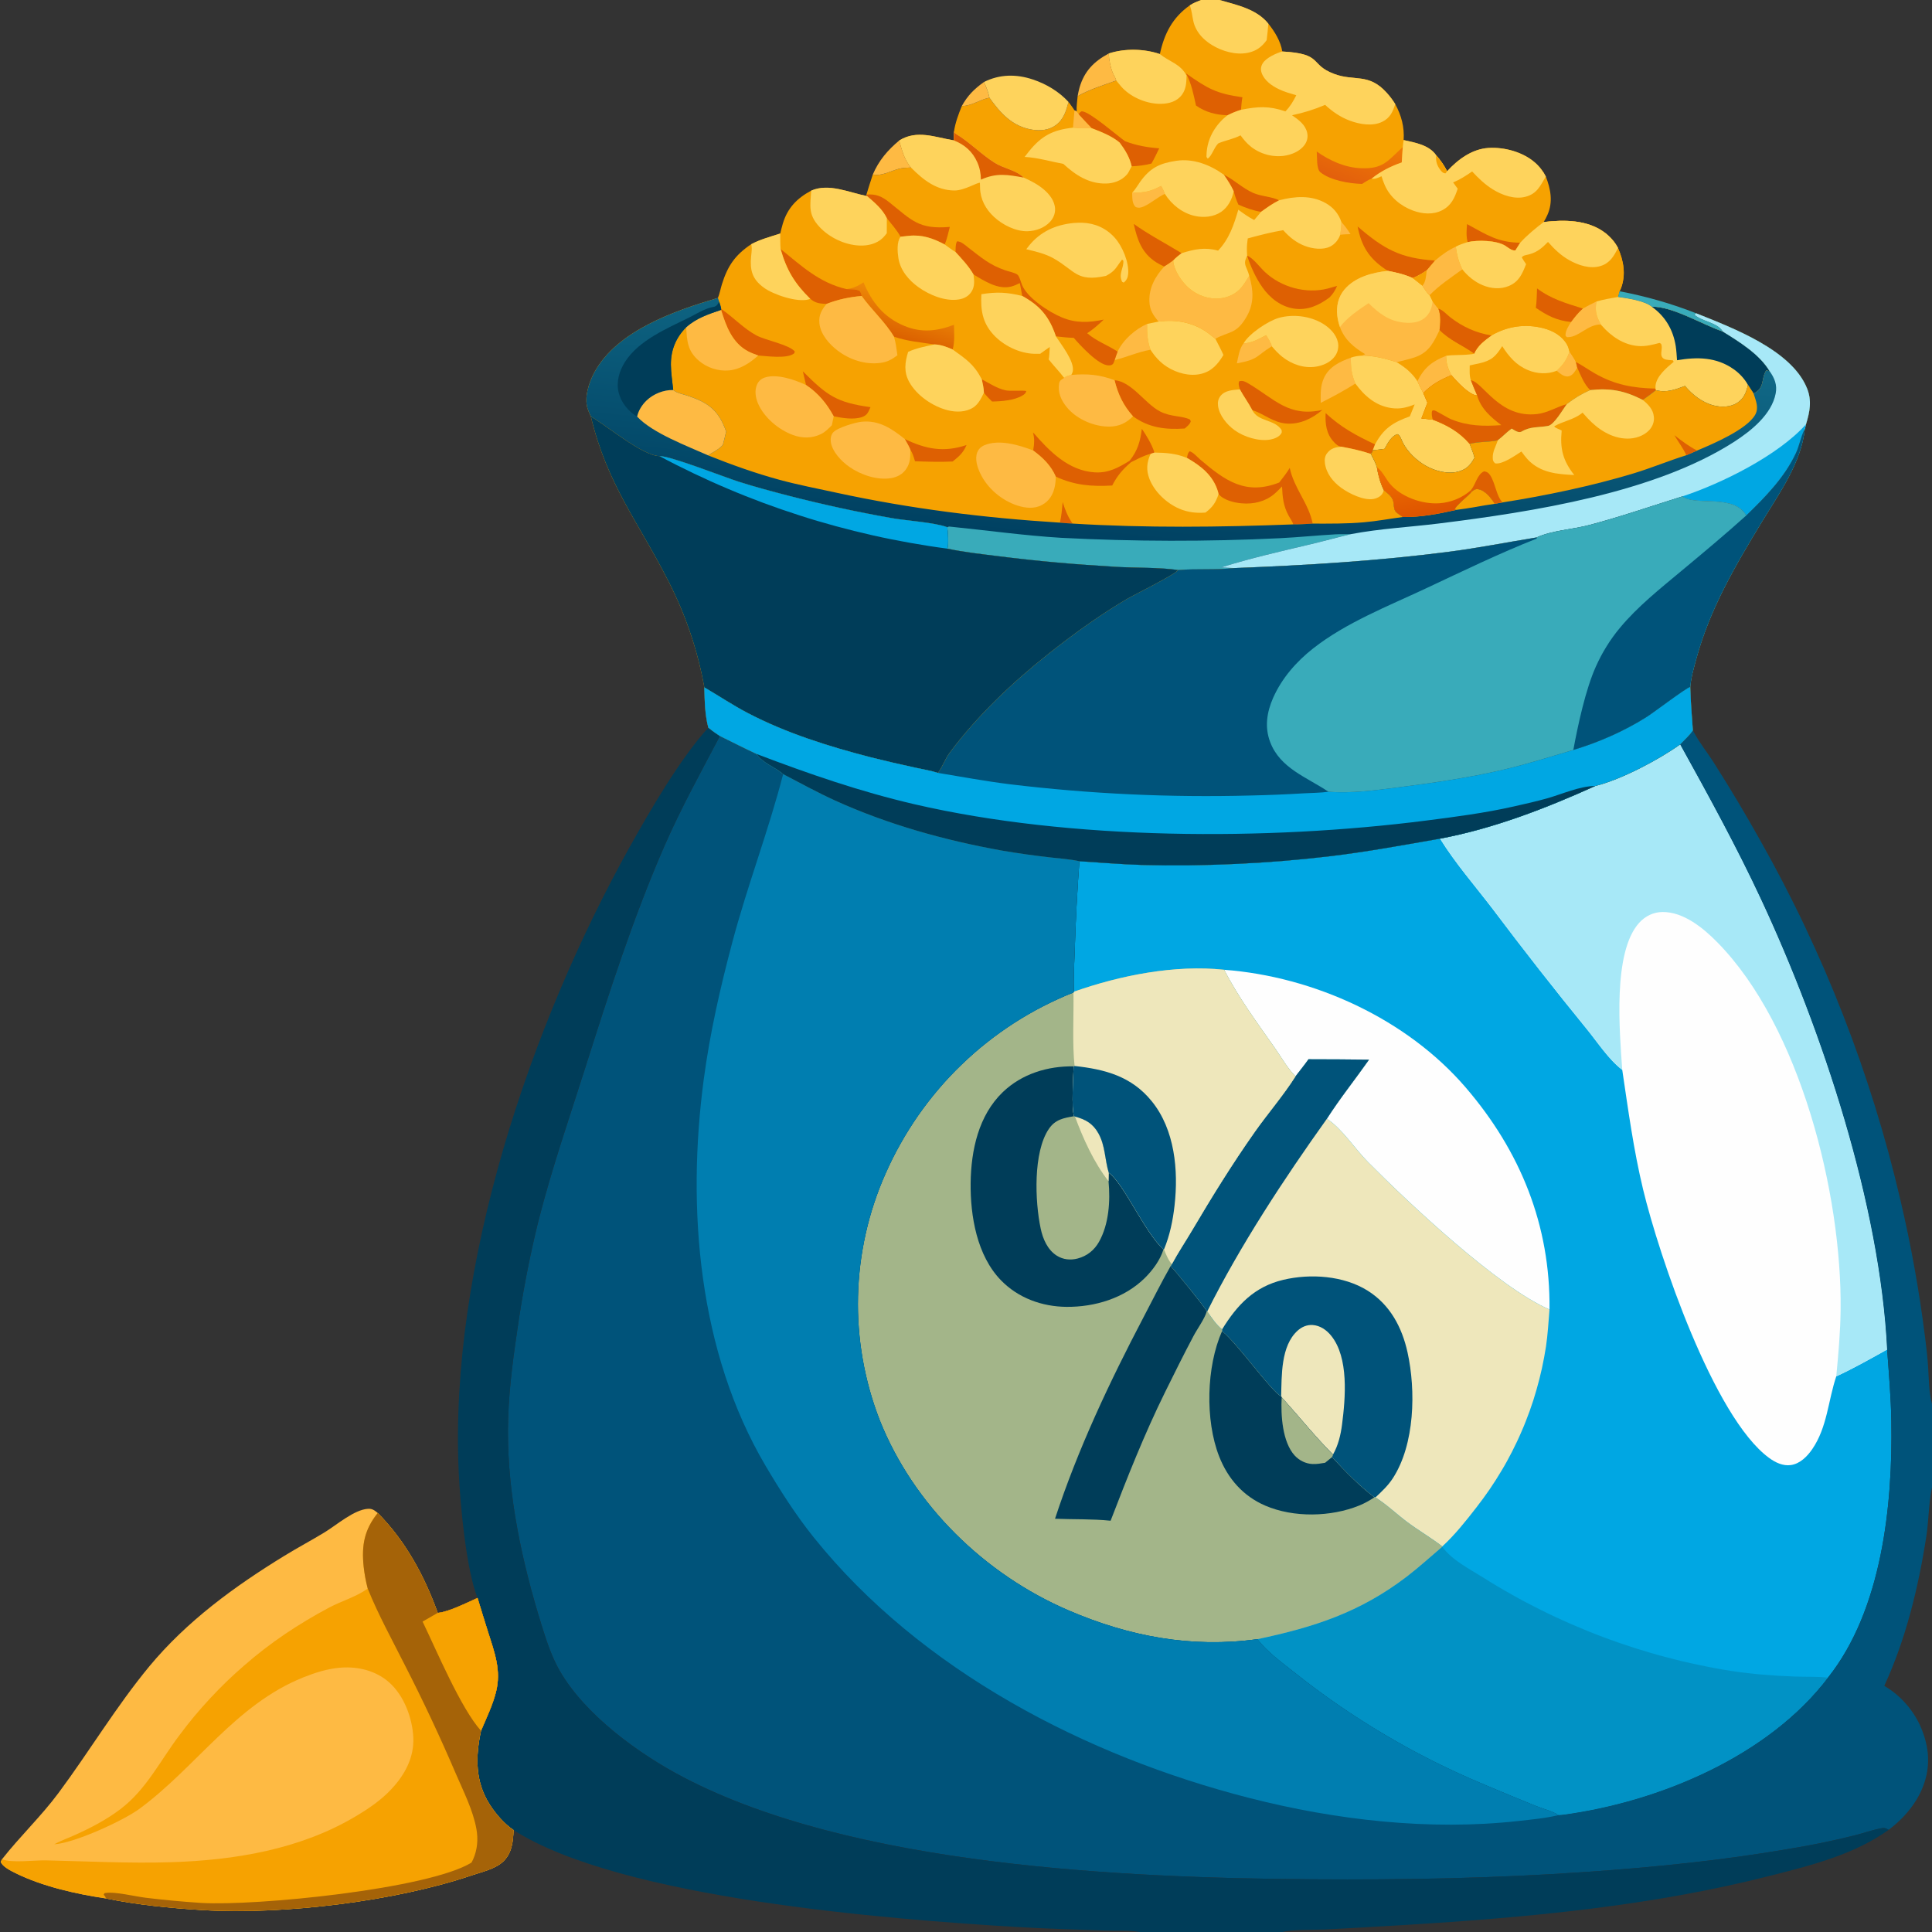<svg width="40" height="40" viewBox="0 0 40 40" fill="none" xmlns="http://www.w3.org/2000/svg">
<rect x="0" y="0" width="40" height="40" fill="#333333" stroke="none"/>
<g clip-path="url(#clip0_992_142784)">
<path d="M0 0H24.867H25.248H40V29.066V30.794V40H26.555H23.596H0V0ZM0 0V40H23.596C23.362 39.958 23.107 39.98 22.869 39.97C22.261 39.947 21.653 39.933 21.045 39.897C18.386 39.736 12.842 39.307 10.632 37.889C10.444 37.764 10.263 37.555 10.141 37.364C9.835 36.886 9.843 36.374 9.959 35.834C10.069 35.574 10.198 35.309 10.268 35.034C10.382 34.589 10.241 34.217 10.107 33.797C10.031 33.56 9.96 33.322 9.887 33.084C9.651 32.497 9.528 31.144 9.498 30.492C9.295 26.217 10.973 21.233 13.048 17.516C13.474 16.754 14.084 15.705 14.665 15.065C14.592 14.792 14.59 14.511 14.582 14.231C14.548 14.041 14.507 13.853 14.459 13.666C14.411 13.479 14.356 13.294 14.294 13.111C14.232 12.928 14.164 12.748 14.089 12.57C14.014 12.393 13.933 12.218 13.845 12.046C13.214 10.801 12.573 10.04 12.233 8.624C12.208 8.568 12.182 8.512 12.164 8.454C12.093 8.226 12.193 7.918 12.303 7.714C12.77 6.845 13.968 6.433 14.864 6.168C14.9 6.081 14.918 5.977 14.946 5.887C15.065 5.505 15.218 5.281 15.553 5.056C15.744 4.955 15.95 4.901 16.154 4.835C16.171 4.767 16.187 4.698 16.207 4.631C16.304 4.306 16.501 4.104 16.795 3.947C17.162 3.785 17.584 3.99 17.951 4.059L17.938 4.03C17.98 3.89 18.025 3.75 18.071 3.611C18.225 3.66 18.454 3.535 18.609 3.495C18.69 3.474 18.777 3.472 18.86 3.468C18.72 3.298 18.677 3.116 18.617 2.909C18.985 2.679 19.36 2.843 19.747 2.906C19.745 2.844 19.749 2.781 19.752 2.718C19.779 2.537 19.844 2.367 19.911 2.197C19.923 2.196 19.934 2.195 19.945 2.194C20.135 2.182 20.297 2.058 20.485 2.023C20.712 2.342 20.957 2.615 21.364 2.684C21.534 2.713 21.716 2.696 21.858 2.592C22.024 2.47 22.071 2.299 22.123 2.111C22.164 2.168 22.209 2.224 22.246 2.284L22.292 2.308C22.284 2.205 22.303 2.095 22.311 1.992C22.567 1.848 22.837 1.766 23.111 1.668C23.099 1.613 23.059 1.558 23.038 1.504C22.986 1.372 22.967 1.247 22.954 1.108C23.285 0.999 23.684 1.007 24.014 1.119C24.104 0.698 24.275 0.363 24.635 0.11C24.708 0.061 24.786 0.032 24.867 0H0ZM24.867 0C24.786 0.032 24.708 0.061 24.635 0.11C24.275 0.363 24.104 0.698 24.014 1.119C23.684 1.007 23.285 0.999 22.954 1.108C22.967 1.247 22.986 1.372 23.038 1.504C23.059 1.558 23.099 1.613 23.111 1.668C22.837 1.766 22.567 1.848 22.311 1.992C22.303 2.095 22.284 2.205 22.292 2.308L22.246 2.284C22.209 2.224 22.164 2.168 22.123 2.111C22.071 2.299 22.024 2.47 21.858 2.592C21.716 2.696 21.534 2.713 21.364 2.684C20.957 2.615 20.712 2.342 20.485 2.023C20.297 2.058 20.135 2.182 19.945 2.194C19.934 2.195 19.923 2.196 19.911 2.197C19.844 2.367 19.779 2.537 19.752 2.718C19.749 2.781 19.745 2.844 19.747 2.906C19.36 2.843 18.985 2.679 18.617 2.909C18.677 3.116 18.72 3.298 18.86 3.468C18.777 3.472 18.69 3.474 18.609 3.495C18.454 3.535 18.225 3.66 18.071 3.611C18.025 3.75 17.98 3.89 17.938 4.03L17.951 4.059C17.584 3.99 17.162 3.785 16.795 3.947C16.501 4.104 16.304 4.306 16.207 4.631C16.187 4.698 16.171 4.767 16.154 4.835C15.95 4.901 15.744 4.955 15.553 5.056C15.218 5.281 15.065 5.505 14.946 5.887C14.918 5.977 14.9 6.081 14.864 6.168C13.968 6.433 12.77 6.845 12.303 7.714C12.193 7.918 12.093 8.226 12.164 8.454C12.182 8.512 12.208 8.568 12.233 8.624C12.573 10.04 13.214 10.801 13.845 12.046C13.933 12.218 14.014 12.393 14.089 12.57C14.164 12.748 14.232 12.928 14.294 13.111C14.356 13.294 14.411 13.479 14.459 13.666C14.507 13.853 14.548 14.041 14.582 14.231C14.59 14.511 14.592 14.792 14.665 15.065C14.743 15.129 14.821 15.184 14.905 15.238C15.158 15.363 15.41 15.491 15.666 15.611C15.786 15.801 16.049 15.879 16.215 16.028C16.573 16.214 16.926 16.409 17.294 16.576C18.395 17.075 19.565 17.399 20.752 17.612C21.085 17.669 21.419 17.715 21.754 17.753C21.951 17.776 22.155 17.788 22.348 17.831C22.773 17.857 23.201 17.894 23.626 17.907C24.277 17.924 24.927 17.917 25.577 17.887C26.227 17.858 26.875 17.805 27.521 17.729C28.292 17.637 29.052 17.497 29.815 17.363C30.918 17.157 32.01 16.734 33.029 16.273C33.565 16.141 34.348 15.727 34.786 15.412C34.875 15.32 34.977 15.227 35.049 15.122L35.066 15.154C35.184 15.377 35.354 15.585 35.489 15.8C35.824 16.326 36.143 16.861 36.447 17.405C36.611 17.696 36.77 17.989 36.924 18.286C37.077 18.582 37.226 18.881 37.369 19.183C37.512 19.485 37.649 19.789 37.782 20.095C37.914 20.402 38.041 20.711 38.162 21.022C38.283 21.333 38.399 21.646 38.509 21.961C38.619 22.276 38.723 22.593 38.822 22.912C38.921 23.231 39.014 23.552 39.102 23.874C39.189 24.196 39.27 24.52 39.346 24.845C39.567 25.784 39.737 26.733 39.857 27.69C39.883 27.896 39.907 28.1 39.92 28.308C39.937 28.555 39.933 28.826 40 29.066V0H25.248H24.867ZM9.887 33.084C9.96 33.322 10.031 33.56 10.107 33.797C10.241 34.217 10.382 34.589 10.268 35.034C10.198 35.309 10.069 35.574 9.959 35.834C9.843 36.374 9.835 36.886 10.141 37.364C10.263 37.555 10.444 37.764 10.632 37.889C12.842 39.307 18.386 39.736 21.045 39.897C21.653 39.933 22.261 39.947 22.869 39.97C23.107 39.98 23.362 39.958 23.596 40H26.555H40V30.794V29.066C39.933 28.826 39.937 28.555 39.92 28.308C39.907 28.1 39.883 27.896 39.857 27.69C39.737 26.733 39.567 25.784 39.346 24.845C39.27 24.52 39.189 24.196 39.102 23.874C39.014 23.552 38.921 23.231 38.822 22.912C38.723 22.593 38.619 22.276 38.509 21.961C38.399 21.646 38.283 21.333 38.162 21.022C38.041 20.711 37.914 20.402 37.782 20.095C37.649 19.789 37.512 19.485 37.369 19.183C37.226 18.881 37.077 18.582 36.924 18.286C36.77 17.989 36.611 17.696 36.447 17.405C36.143 16.861 35.824 16.326 35.489 15.8C35.354 15.585 35.184 15.377 35.066 15.154L35.049 15.122C34.977 15.227 34.875 15.32 34.786 15.412C35.37 16.467 35.955 17.533 36.464 18.625C37.729 21.338 38.925 24.945 39.071 27.94C39.107 28.433 39.15 28.929 39.158 29.424C39.189 31.163 38.964 33.329 37.846 34.735C36.61 36.361 34.353 37.302 32.379 37.571C32.341 37.576 32.304 37.58 32.266 37.58C32.149 37.497 31.946 37.45 31.809 37.394C31.448 37.248 31.087 37.099 30.729 36.947C30.553 36.873 30.378 36.797 30.204 36.717C30.031 36.638 29.858 36.555 29.688 36.47C29.517 36.384 29.348 36.296 29.18 36.205C29.013 36.113 28.847 36.019 28.683 35.922C28.518 35.825 28.355 35.725 28.195 35.622C28.034 35.52 27.875 35.414 27.718 35.306C27.56 35.198 27.405 35.087 27.252 34.973C27.098 34.859 26.947 34.743 26.798 34.624C26.529 34.411 26.247 34.208 26.033 33.937C24.67 34.126 23.373 33.88 22.117 33.339C20.387 32.594 18.914 31.162 18.214 29.404C18.195 29.354 18.175 29.302 18.157 29.251C18.138 29.2 18.12 29.148 18.103 29.096C18.086 29.044 18.069 28.992 18.053 28.94C18.037 28.888 18.022 28.835 18.007 28.783C17.992 28.73 17.978 28.677 17.965 28.625C17.951 28.572 17.939 28.518 17.927 28.465C17.915 28.412 17.903 28.358 17.892 28.305C17.882 28.251 17.872 28.198 17.862 28.144C17.853 28.09 17.844 28.036 17.836 27.982C17.828 27.928 17.82 27.874 17.813 27.82C17.807 27.766 17.8 27.711 17.795 27.657C17.79 27.603 17.785 27.548 17.781 27.494C17.777 27.439 17.773 27.385 17.77 27.33C17.768 27.276 17.766 27.221 17.764 27.166C17.763 27.112 17.762 27.057 17.762 27.003C17.762 26.948 17.762 26.893 17.764 26.839C17.765 26.784 17.767 26.729 17.77 26.675C17.772 26.62 17.776 26.566 17.78 26.511C17.784 26.457 17.788 26.402 17.794 26.348C17.799 26.294 17.805 26.239 17.812 26.185C17.818 26.131 17.826 26.077 17.834 26.023C17.842 25.969 17.85 25.915 17.86 25.861C17.869 25.807 17.879 25.753 17.89 25.7C17.9 25.646 17.912 25.593 17.924 25.54C17.936 25.486 17.948 25.433 17.962 25.38C17.975 25.327 17.989 25.274 18.003 25.222C18.018 25.169 18.033 25.116 18.049 25.064C18.065 25.012 18.081 24.96 18.099 24.908C18.116 24.856 18.134 24.805 18.152 24.753C18.171 24.702 18.19 24.651 18.209 24.6C18.229 24.549 18.249 24.498 18.27 24.448C18.291 24.397 18.313 24.347 18.335 24.297C18.358 24.244 18.382 24.192 18.407 24.139C18.431 24.087 18.456 24.035 18.482 23.983C18.508 23.932 18.535 23.881 18.561 23.83C18.589 23.779 18.616 23.728 18.645 23.678C18.673 23.627 18.702 23.577 18.731 23.528C18.761 23.478 18.791 23.429 18.821 23.38C18.852 23.331 18.883 23.283 18.915 23.235C18.947 23.186 18.98 23.139 19.013 23.091C19.046 23.044 19.079 22.997 19.113 22.951C19.148 22.904 19.182 22.858 19.218 22.812C19.253 22.767 19.289 22.721 19.325 22.677C19.362 22.632 19.398 22.587 19.436 22.544C19.474 22.5 19.512 22.456 19.55 22.413C19.588 22.37 19.628 22.328 19.667 22.286C19.707 22.244 19.747 22.202 19.787 22.161C19.828 22.12 19.869 22.08 19.91 22.04C19.952 22 19.994 21.96 20.037 21.921C20.079 21.882 20.122 21.843 20.166 21.805C20.209 21.767 20.253 21.73 20.297 21.693C20.342 21.656 20.387 21.62 20.432 21.584C20.477 21.548 20.523 21.513 20.569 21.478C20.615 21.444 20.662 21.409 20.708 21.376C20.755 21.342 20.803 21.309 20.85 21.277C20.898 21.244 20.946 21.212 20.995 21.181C21.043 21.15 21.092 21.119 21.142 21.089C21.191 21.059 21.24 21.03 21.29 21.001C21.34 20.972 21.391 20.944 21.441 20.916C21.492 20.888 21.543 20.861 21.594 20.835C21.646 20.808 21.697 20.783 21.749 20.758C21.801 20.732 21.853 20.708 21.906 20.684C21.959 20.66 22.011 20.637 22.064 20.614C22.118 20.592 22.171 20.57 22.225 20.549L22.232 20.533C22.223 20.248 22.241 19.96 22.251 19.674C22.27 19.059 22.302 18.445 22.348 17.831C22.155 17.788 21.951 17.776 21.754 17.753C21.419 17.715 21.085 17.669 20.752 17.612C19.565 17.399 18.395 17.075 17.294 16.576C16.926 16.409 16.573 16.214 16.215 16.028C16.049 15.879 15.786 15.801 15.666 15.611C15.41 15.491 15.158 15.363 14.905 15.238C14.821 15.184 14.743 15.129 14.665 15.065C14.084 15.705 13.474 16.754 13.048 17.516C10.973 21.233 9.295 26.217 9.498 30.492C9.528 31.144 9.651 32.497 9.887 33.084Z" fill="#00A7E3"/>
<path d="M25.345 20.078C27.199 20.218 29.124 21.092 30.348 22.518C31.478 23.834 32.1 25.365 32.081 27.112C31.023 26.659 29.153 24.896 28.324 24.06C28.053 23.787 27.788 23.369 27.472 23.163C27.74 22.743 28.058 22.347 28.345 21.939C27.927 21.934 27.509 21.931 27.091 21.931C27.005 22.051 26.912 22.166 26.822 22.284C26.66 22.126 26.526 21.888 26.397 21.703C26.03 21.179 25.635 20.649 25.345 20.078Z" fill="#FEFEFE"/>
<path d="M26.033 33.937C27.207 33.688 28.152 33.385 29.122 32.645C29.378 32.449 29.614 32.233 29.86 32.024C30.064 32.303 30.417 32.479 30.706 32.66C30.803 32.722 30.901 32.782 31 32.841C31.1 32.9 31.199 32.958 31.3 33.014C31.4 33.071 31.502 33.126 31.604 33.18C31.706 33.233 31.808 33.286 31.911 33.337C32.015 33.389 32.119 33.439 32.223 33.487C32.328 33.536 32.433 33.583 32.538 33.629C32.644 33.675 32.751 33.72 32.857 33.763C32.964 33.807 33.072 33.849 33.179 33.889C33.287 33.93 33.396 33.969 33.505 34.007C33.614 34.045 33.723 34.081 33.833 34.117C33.943 34.152 34.053 34.185 34.164 34.218C34.274 34.25 34.385 34.281 34.497 34.31C34.608 34.34 34.72 34.368 34.832 34.395C34.944 34.421 35.057 34.447 35.17 34.47C35.283 34.494 35.396 34.517 35.509 34.538C35.622 34.559 35.736 34.578 35.85 34.596C36.281 34.662 36.725 34.695 37.16 34.711C37.386 34.72 37.623 34.708 37.846 34.734C36.61 36.361 34.353 37.302 32.379 37.571C32.341 37.576 32.304 37.58 32.266 37.58C32.149 37.497 31.946 37.45 31.809 37.394C31.447 37.248 31.087 37.099 30.729 36.947C30.552 36.873 30.378 36.797 30.204 36.717C30.03 36.638 29.858 36.555 29.688 36.47C29.517 36.384 29.348 36.296 29.18 36.205C29.013 36.113 28.847 36.019 28.682 35.922C28.518 35.825 28.355 35.725 28.194 35.622C28.034 35.52 27.875 35.414 27.717 35.306C27.56 35.198 27.405 35.087 27.251 34.973C27.098 34.859 26.947 34.743 26.797 34.624C26.529 34.411 26.246 34.208 26.033 33.937Z" fill="#0192C5"/>
<path d="M27.091 21.931C27.509 21.931 27.927 21.934 28.345 21.939C28.058 22.347 27.74 22.743 27.472 23.163C27.788 23.369 28.053 23.787 28.324 24.06C29.153 24.896 31.023 26.659 32.081 27.112C32.06 27.367 32.045 27.626 32.008 27.88C31.996 27.955 31.983 28.03 31.969 28.106C31.955 28.181 31.94 28.256 31.924 28.33C31.907 28.405 31.89 28.479 31.871 28.553C31.852 28.627 31.832 28.701 31.811 28.775C31.79 28.848 31.768 28.921 31.745 28.994C31.721 29.067 31.697 29.139 31.671 29.211C31.645 29.283 31.618 29.354 31.59 29.425C31.562 29.496 31.533 29.567 31.502 29.637C31.472 29.707 31.441 29.777 31.408 29.846C31.375 29.915 31.342 29.984 31.307 30.052C31.272 30.12 31.236 30.187 31.2 30.254C31.163 30.321 31.125 30.387 31.085 30.453C31.046 30.518 31.006 30.584 30.965 30.648C30.924 30.712 30.882 30.776 30.839 30.839C30.796 30.902 30.751 30.964 30.706 31.026C30.661 31.088 30.615 31.148 30.568 31.209C30.354 31.485 30.119 31.781 29.861 32.017C29.63 31.839 29.372 31.689 29.137 31.514C28.918 31.351 28.705 31.146 28.477 31.003L28.455 31.001C28.139 30.76 27.846 30.461 27.578 30.168L27.597 30.116C27.221 29.737 26.892 29.326 26.536 28.93L26.525 28.911C26.318 28.809 25.617 27.81 25.301 27.56L25.302 27.524C25.179 27.426 25.084 27.28 24.994 27.152L24.986 27.151C24.929 27.043 24.337 26.315 24.235 26.214L24.262 26.172C24.387 25.938 24.539 25.712 24.674 25.483C25.087 24.785 25.508 24.103 25.975 23.439C26.249 23.051 26.568 22.684 26.822 22.284C26.912 22.166 27.005 22.051 27.091 21.931Z" fill="#EEE7BB"/>
<path d="M27.091 21.931C27.509 21.931 27.927 21.934 28.345 21.939C28.058 22.347 27.74 22.743 27.472 23.163C26.586 24.403 25.675 25.789 24.994 27.152L24.986 27.151C24.929 27.043 24.337 26.315 24.235 26.214L24.262 26.172C24.387 25.938 24.539 25.712 24.674 25.483C25.087 24.785 25.508 24.103 25.975 23.439C26.249 23.051 26.568 22.684 26.822 22.284C26.912 22.166 27.005 22.051 27.091 21.931Z" fill="#00537A"/>
<path d="M25.302 27.524C25.614 27.016 25.97 26.639 26.57 26.497C27.132 26.364 27.82 26.41 28.318 26.723C28.779 27.013 29.026 27.478 29.141 27.997C29.316 28.789 29.293 29.904 28.837 30.606C28.735 30.762 28.612 30.876 28.477 31.002L28.455 31.001C28.139 30.76 27.846 30.461 27.578 30.168L27.597 30.116C27.221 29.737 26.892 29.326 26.536 28.93L26.525 28.911C26.318 28.809 25.617 27.81 25.301 27.56L25.302 27.524Z" fill="#00537A"/>
<path d="M26.525 28.911C26.537 28.479 26.516 27.866 26.865 27.55C26.951 27.472 27.06 27.425 27.177 27.433C27.332 27.443 27.465 27.536 27.56 27.654C27.929 28.109 27.856 28.946 27.786 29.49C27.758 29.709 27.707 29.922 27.598 30.116C27.221 29.737 26.892 29.326 26.536 28.93L26.525 28.911Z" fill="#EEE7BB"/>
<path d="M33.029 16.273C33.565 16.141 34.348 15.727 34.786 15.412C35.37 16.467 35.955 17.533 36.464 18.625C37.729 21.338 38.925 24.945 39.071 27.94C38.724 28.133 38.379 28.329 38.018 28.496C37.848 29 37.833 29.548 37.52 30.004C37.417 30.154 37.268 30.304 37.081 30.332C36.915 30.357 36.755 30.279 36.625 30.183C35.477 29.34 34.349 25.996 34.019 24.628C33.821 23.806 33.711 22.985 33.587 22.151C33.303 21.931 33.084 21.59 32.858 21.312C32.191 20.495 31.542 19.665 30.908 18.823C30.542 18.343 30.132 17.875 29.815 17.363C30.918 17.157 32.01 16.734 33.029 16.273Z" fill="#FEFEFE"/>
<path d="M33.029 16.273C33.565 16.141 34.348 15.727 34.786 15.412C35.37 16.467 35.955 17.533 36.464 18.625C37.729 21.338 38.925 24.945 39.071 27.94C38.724 28.133 38.379 28.329 38.018 28.496C38.062 28.037 38.103 27.577 38.108 27.117C38.135 24.723 37.274 21.254 35.555 19.509C35.268 19.216 34.855 18.877 34.42 18.882C34.231 18.884 34.064 18.966 33.937 19.106C33.385 19.715 33.532 21.361 33.587 22.151C33.303 21.931 33.084 21.59 32.858 21.312C32.191 20.495 31.542 19.665 30.908 18.823C30.542 18.343 30.132 17.875 29.815 17.363C30.918 17.157 32.01 16.734 33.029 16.273Z" fill="#A7E8F7"/>
<path d="M22.232 20.533C23.192 20.194 24.325 19.969 25.345 20.078C25.636 20.648 26.031 21.179 26.397 21.703C26.527 21.888 26.661 22.126 26.822 22.284C26.568 22.684 26.249 23.051 25.976 23.439C25.508 24.103 25.087 24.785 24.675 25.483C24.539 25.712 24.388 25.938 24.262 26.172L24.236 26.214C24.337 26.315 24.929 27.043 24.986 27.151L24.995 27.152C25.084 27.28 25.179 27.426 25.302 27.524L25.301 27.56C25.618 27.81 26.319 28.809 26.525 28.911L26.536 28.93C26.893 29.326 27.221 29.737 27.598 30.116L27.578 30.168C27.846 30.461 28.14 30.76 28.455 31.001L28.477 31.002C28.706 31.146 28.919 31.351 29.137 31.514C29.372 31.689 29.63 31.839 29.861 32.017L29.86 32.024C29.614 32.233 29.378 32.449 29.122 32.645C28.152 33.385 27.207 33.689 26.034 33.937C24.67 34.126 23.373 33.88 22.118 33.339C20.387 32.594 18.914 31.162 18.215 29.404C18.195 29.354 18.176 29.302 18.157 29.251C18.139 29.2 18.121 29.148 18.103 29.096C18.086 29.044 18.069 28.992 18.053 28.94C18.037 28.888 18.022 28.835 18.007 28.783C17.993 28.73 17.979 28.677 17.965 28.625C17.952 28.572 17.939 28.518 17.927 28.465C17.915 28.412 17.903 28.358 17.893 28.305C17.882 28.251 17.872 28.198 17.862 28.144C17.853 28.09 17.844 28.036 17.836 27.982C17.828 27.928 17.82 27.874 17.814 27.82C17.807 27.766 17.801 27.711 17.795 27.657C17.79 27.603 17.785 27.548 17.781 27.494C17.777 27.439 17.773 27.385 17.771 27.33C17.768 27.276 17.766 27.221 17.764 27.166C17.763 27.112 17.762 27.057 17.762 27.003C17.762 26.948 17.763 26.893 17.764 26.839C17.765 26.784 17.767 26.729 17.77 26.675C17.773 26.62 17.776 26.566 17.78 26.511C17.784 26.457 17.788 26.402 17.794 26.348C17.799 26.294 17.805 26.239 17.812 26.185C17.819 26.131 17.826 26.077 17.834 26.023C17.842 25.969 17.851 25.915 17.86 25.861C17.869 25.807 17.879 25.753 17.89 25.7C17.901 25.646 17.912 25.593 17.924 25.54C17.936 25.486 17.948 25.433 17.962 25.38C17.975 25.327 17.989 25.274 18.003 25.222C18.018 25.169 18.033 25.116 18.049 25.064C18.065 25.012 18.082 24.96 18.099 24.908C18.116 24.856 18.134 24.805 18.152 24.753C18.171 24.702 18.19 24.651 18.209 24.6C18.229 24.549 18.25 24.498 18.27 24.448C18.291 24.397 18.313 24.347 18.335 24.297C18.358 24.244 18.382 24.192 18.407 24.139C18.431 24.087 18.457 24.035 18.483 23.983C18.508 23.932 18.535 23.881 18.562 23.83C18.589 23.779 18.616 23.728 18.645 23.678C18.673 23.627 18.702 23.577 18.731 23.528C18.761 23.478 18.791 23.429 18.822 23.38C18.852 23.331 18.884 23.283 18.916 23.235C18.947 23.186 18.98 23.139 19.013 23.091C19.046 23.044 19.079 22.997 19.114 22.951C19.148 22.904 19.183 22.858 19.218 22.812C19.253 22.767 19.289 22.721 19.325 22.677C19.362 22.632 19.399 22.587 19.436 22.544C19.474 22.5 19.512 22.456 19.55 22.413C19.589 22.37 19.628 22.328 19.667 22.286C19.707 22.244 19.747 22.202 19.788 22.161C19.828 22.12 19.869 22.08 19.911 22.04C19.952 22 19.994 21.96 20.037 21.921C20.079 21.882 20.122 21.843 20.166 21.805C20.209 21.767 20.253 21.73 20.298 21.693C20.342 21.656 20.387 21.62 20.432 21.584C20.477 21.548 20.523 21.513 20.569 21.478C20.615 21.444 20.662 21.409 20.709 21.376C20.756 21.342 20.803 21.309 20.851 21.277C20.898 21.244 20.947 21.212 20.995 21.181C21.044 21.15 21.092 21.119 21.142 21.089C21.191 21.059 21.241 21.03 21.291 21.001C21.34 20.972 21.391 20.944 21.442 20.916C21.492 20.888 21.543 20.861 21.595 20.835C21.646 20.808 21.698 20.783 21.749 20.758C21.801 20.732 21.854 20.708 21.906 20.684C21.959 20.66 22.012 20.637 22.065 20.614C22.118 20.592 22.171 20.57 22.225 20.549L22.232 20.533Z" fill="#A3B589"/>
<path d="M24.236 26.214C24.337 26.315 24.929 27.043 24.986 27.151C24.932 27.32 24.792 27.505 24.708 27.665C24.505 28.047 24.313 28.436 24.121 28.824C23.693 29.692 23.341 30.583 22.994 31.485C22.619 31.446 22.222 31.459 21.843 31.444C22.316 30.001 22.971 28.615 23.676 27.271C23.861 26.918 24.039 26.56 24.236 26.214Z" fill="#003D59"/>
<path d="M25.301 27.56C25.617 27.81 26.319 28.809 26.525 28.911L26.536 28.93C26.893 29.326 27.221 29.737 27.598 30.116L27.578 30.168C27.846 30.461 28.139 30.76 28.455 31.001C28.356 31.066 28.254 31.124 28.145 31.169C27.555 31.409 26.783 31.425 26.195 31.172C25.737 30.975 25.421 30.613 25.241 30.153C24.948 29.404 24.976 28.293 25.301 27.56Z" fill="#003D59"/>
<path d="M26.536 28.93C26.892 29.326 27.221 29.737 27.597 30.116L27.578 30.168L27.435 30.285C27.35 30.299 27.263 30.315 27.176 30.311C27.035 30.305 26.901 30.239 26.806 30.136C26.549 29.857 26.515 29.294 26.536 28.93Z" fill="#A3B589"/>
<path d="M24.088 25.869C24.02 26.089 23.866 26.297 23.704 26.458C23.279 26.878 22.668 27.062 22.08 27.057C21.573 27.052 21.082 26.875 20.725 26.508C20.226 25.996 20.088 25.177 20.096 24.49C20.105 23.814 20.259 23.093 20.764 22.609C21.157 22.233 21.691 22.069 22.229 22.078C22.221 22.297 22.179 22.936 22.237 23.11L22.256 23.117C22.475 23.176 22.629 23.261 22.743 23.468C22.886 23.728 22.872 24.006 22.954 24.278C23.266 24.499 23.692 25.503 24.088 25.869Z" fill="#003D59"/>
<path d="M22.237 23.11L22.256 23.117C22.474 23.176 22.629 23.261 22.743 23.468C22.885 23.727 22.872 24.006 22.954 24.278L22.951 24.456C22.99 24.864 22.959 25.346 22.754 25.71C22.657 25.884 22.505 26.005 22.312 26.056C22.163 26.095 22.01 26.08 21.878 25.996C21.687 25.874 21.591 25.649 21.546 25.435C21.427 24.876 21.388 23.856 21.715 23.373C21.847 23.178 22.019 23.147 22.237 23.11Z" fill="#A3B589"/>
<path d="M22.256 23.117C22.475 23.176 22.629 23.261 22.743 23.468C22.886 23.727 22.872 24.006 22.955 24.278L22.951 24.456C22.647 24.068 22.427 23.577 22.256 23.117Z" fill="#EEE7BB"/>
<path d="M22.232 20.533C23.192 20.194 24.325 19.969 25.345 20.078C25.636 20.648 26.031 21.179 26.397 21.703C26.527 21.888 26.661 22.126 26.822 22.284C26.568 22.684 26.249 23.051 25.976 23.439C25.508 24.103 25.087 24.785 24.675 25.483C24.539 25.712 24.388 25.938 24.262 26.172C24.193 26.102 24.136 25.96 24.099 25.867L24.088 25.869C23.692 25.503 23.266 24.499 22.955 24.278C22.872 24.006 22.886 23.727 22.743 23.468C22.629 23.261 22.475 23.176 22.256 23.117L22.237 23.11C22.179 22.936 22.221 22.296 22.229 22.077L22.248 22.069C22.198 21.619 22.233 21.015 22.225 20.549L22.232 20.533Z" fill="#EEE7BB"/>
<path d="M22.248 22.07C22.881 22.139 23.427 22.284 23.845 22.799C24.324 23.388 24.4 24.23 24.318 24.957C24.284 25.263 24.219 25.582 24.099 25.867L24.088 25.869C23.692 25.503 23.266 24.499 22.955 24.278C22.872 24.006 22.886 23.727 22.743 23.468C22.629 23.261 22.475 23.176 22.256 23.117L22.237 23.11C22.179 22.936 22.221 22.297 22.229 22.078L22.248 22.07Z" fill="#00537A"/>
<path d="M9.887 33.084C9.651 32.497 9.528 31.144 9.498 30.492C9.295 26.217 10.973 21.233 13.048 17.516C13.474 16.754 14.084 15.704 14.665 15.065C14.743 15.129 14.821 15.184 14.905 15.238C15.158 15.363 15.41 15.491 15.666 15.611C15.786 15.801 16.049 15.879 16.215 16.028C16.573 16.214 16.926 16.409 17.294 16.576C18.395 17.075 19.565 17.399 20.752 17.612C21.085 17.669 21.419 17.715 21.754 17.753C21.951 17.776 22.155 17.788 22.348 17.831C22.302 18.445 22.27 19.059 22.251 19.674C22.241 19.96 22.223 20.248 22.232 20.533L22.225 20.549C22.171 20.57 22.118 20.592 22.064 20.614C22.011 20.637 21.959 20.66 21.906 20.684C21.853 20.708 21.801 20.732 21.749 20.758C21.697 20.783 21.646 20.808 21.594 20.835C21.543 20.861 21.492 20.888 21.441 20.916C21.391 20.944 21.34 20.972 21.29 21.001C21.24 21.029 21.191 21.059 21.142 21.089C21.092 21.119 21.043 21.15 20.995 21.181C20.946 21.212 20.898 21.244 20.85 21.277C20.803 21.309 20.755 21.342 20.708 21.376C20.662 21.409 20.615 21.443 20.569 21.478C20.523 21.513 20.477 21.548 20.432 21.584C20.387 21.62 20.342 21.656 20.297 21.693C20.253 21.73 20.209 21.767 20.166 21.805C20.122 21.843 20.079 21.882 20.037 21.921C19.994 21.96 19.952 22 19.911 22.04C19.869 22.08 19.828 22.12 19.787 22.161C19.747 22.202 19.707 22.244 19.667 22.286C19.628 22.328 19.589 22.37 19.55 22.413C19.512 22.456 19.474 22.5 19.436 22.544C19.399 22.587 19.362 22.632 19.325 22.677C19.289 22.721 19.253 22.767 19.218 22.812C19.182 22.858 19.148 22.904 19.113 22.951C19.079 22.997 19.046 23.044 19.013 23.091C18.98 23.139 18.947 23.186 18.915 23.235C18.883 23.283 18.852 23.331 18.822 23.38C18.791 23.429 18.761 23.478 18.731 23.528C18.702 23.577 18.673 23.627 18.645 23.678C18.616 23.728 18.589 23.779 18.561 23.83C18.535 23.881 18.508 23.932 18.482 23.983C18.456 24.035 18.431 24.087 18.407 24.139C18.382 24.192 18.358 24.244 18.335 24.297C18.313 24.347 18.291 24.397 18.27 24.447C18.249 24.498 18.229 24.549 18.209 24.599C18.19 24.651 18.171 24.702 18.152 24.753C18.134 24.805 18.116 24.856 18.099 24.908C18.081 24.96 18.065 25.012 18.049 25.064C18.033 25.116 18.018 25.169 18.003 25.222C17.989 25.274 17.975 25.327 17.962 25.38C17.948 25.433 17.936 25.486 17.924 25.539C17.912 25.593 17.9 25.646 17.89 25.7C17.879 25.753 17.869 25.807 17.86 25.861C17.85 25.915 17.842 25.969 17.834 26.023C17.826 26.077 17.818 26.131 17.812 26.185C17.805 26.239 17.799 26.294 17.794 26.348C17.788 26.402 17.784 26.457 17.78 26.511C17.776 26.566 17.772 26.62 17.77 26.675C17.767 26.729 17.765 26.784 17.764 26.839C17.762 26.893 17.762 26.948 17.762 27.002C17.762 27.057 17.763 27.112 17.764 27.166C17.766 27.221 17.768 27.276 17.77 27.33C17.773 27.385 17.777 27.439 17.781 27.494C17.785 27.548 17.79 27.602 17.795 27.657C17.8 27.711 17.807 27.765 17.813 27.82C17.82 27.874 17.828 27.928 17.836 27.982C17.844 28.036 17.853 28.09 17.862 28.144C17.872 28.198 17.882 28.251 17.892 28.305C17.903 28.358 17.915 28.412 17.927 28.465C17.939 28.518 17.951 28.572 17.965 28.625C17.978 28.677 17.992 28.73 18.007 28.783C18.022 28.835 18.037 28.888 18.053 28.94C18.069 28.992 18.086 29.044 18.103 29.096C18.12 29.148 18.138 29.2 18.157 29.251C18.175 29.302 18.195 29.354 18.214 29.404C18.914 31.162 20.387 32.594 22.117 33.339C23.373 33.88 24.67 34.126 26.033 33.937C26.247 34.208 26.529 34.411 26.798 34.624C26.947 34.743 27.098 34.859 27.252 34.973C27.405 35.087 27.56 35.198 27.718 35.306C27.875 35.414 28.034 35.52 28.195 35.622C28.355 35.725 28.518 35.825 28.683 35.922C28.847 36.019 29.013 36.113 29.18 36.205C29.348 36.296 29.517 36.384 29.688 36.47C29.858 36.555 30.031 36.638 30.204 36.717C30.378 36.797 30.553 36.873 30.729 36.947C31.087 37.099 31.448 37.248 31.809 37.394C31.946 37.45 32.149 37.497 32.266 37.58C32.304 37.58 32.341 37.576 32.379 37.571C34.353 37.302 36.61 36.361 37.846 34.734C38.964 33.329 39.189 31.163 39.158 29.424C39.15 28.929 39.107 28.433 39.071 27.94C38.925 24.945 37.729 21.338 36.464 18.625C35.955 17.533 35.37 16.467 34.786 15.412C34.875 15.32 34.977 15.227 35.049 15.122L35.066 15.154C35.184 15.377 35.354 15.585 35.489 15.8C35.824 16.326 36.143 16.861 36.447 17.405C36.611 17.696 36.77 17.989 36.924 18.286C37.077 18.582 37.226 18.881 37.369 19.183C37.512 19.485 37.649 19.789 37.782 20.095C37.914 20.402 38.041 20.711 38.162 21.022C38.283 21.333 38.399 21.646 38.509 21.961C38.619 22.276 38.723 22.593 38.822 22.912C38.921 23.231 39.014 23.552 39.102 23.874C39.189 24.196 39.27 24.52 39.346 24.845C39.567 25.784 39.737 26.733 39.857 27.69C39.883 27.896 39.907 28.1 39.92 28.308C39.937 28.555 39.933 28.826 40 29.066V30.794V40H26.555H23.596C23.362 39.958 23.107 39.98 22.869 39.97C22.261 39.947 21.653 39.933 21.045 39.896C18.386 39.736 12.842 39.307 10.632 37.889C10.444 37.764 10.263 37.555 10.141 37.364C9.835 36.885 9.843 36.374 9.959 35.834C10.069 35.574 10.198 35.309 10.268 35.034C10.382 34.589 10.241 34.217 10.107 33.797C10.031 33.56 9.96 33.322 9.887 33.084ZM9.887 33.084C9.96 33.322 10.031 33.56 10.107 33.797C10.241 34.217 10.382 34.589 10.268 35.034C10.198 35.309 10.069 35.574 9.959 35.834C9.843 36.374 9.835 36.885 10.141 37.364C10.263 37.555 10.444 37.764 10.632 37.889C12.842 39.307 18.386 39.736 21.045 39.896C21.653 39.933 22.261 39.947 22.869 39.97C23.107 39.98 23.362 39.958 23.596 40H26.555H40V30.794L39.992 30.833C39.93 31.147 39.932 31.485 39.883 31.804C39.724 32.843 39.457 33.947 39.012 34.903C39.039 34.919 39.065 34.935 39.091 34.953C39.116 34.969 39.142 34.987 39.167 35.005C39.191 35.024 39.216 35.043 39.24 35.062C39.264 35.082 39.287 35.102 39.31 35.122C39.333 35.143 39.355 35.164 39.377 35.186C39.399 35.208 39.42 35.23 39.441 35.253C39.462 35.276 39.482 35.299 39.502 35.323C39.521 35.347 39.54 35.371 39.559 35.396C39.577 35.421 39.594 35.446 39.612 35.472C39.629 35.497 39.645 35.523 39.661 35.55C39.677 35.576 39.692 35.603 39.707 35.63C39.721 35.658 39.735 35.685 39.748 35.713C39.761 35.741 39.773 35.769 39.785 35.798C39.797 35.826 39.808 35.855 39.818 35.884C39.828 35.913 39.838 35.943 39.847 35.972C39.856 36.002 39.864 36.032 39.871 36.062C39.978 36.483 39.903 36.891 39.679 37.261C39.532 37.503 39.328 37.715 39.103 37.885C39.053 37.858 39.027 37.839 38.969 37.849C38.773 37.882 38.572 37.958 38.378 38.005C37.946 38.112 37.51 38.202 37.07 38.274C35.678 38.516 34.26 38.658 32.851 38.756C30.96 38.888 29.08 38.922 27.186 38.909C23.23 38.882 17.653 38.63 14.15 36.797C13.23 36.316 12.127 35.517 11.596 34.605C11.423 34.308 11.315 33.975 11.213 33.648C10.811 32.356 10.511 30.974 10.516 29.614C10.519 28.943 10.601 28.278 10.699 27.615C10.808 26.828 10.957 26.05 11.147 25.279C11.421 24.202 11.785 23.153 12.121 22.095C12.608 20.558 13.104 19.013 13.749 17.532C14.097 16.735 14.501 16.005 14.905 15.238C14.821 15.184 14.743 15.129 14.665 15.065C14.084 15.704 13.474 16.754 13.048 17.516C10.973 21.233 9.295 26.217 9.498 30.492C9.528 31.144 9.651 32.497 9.887 33.084Z" fill="#00537A"/>
<path d="M9.887 33.084C9.651 32.497 9.528 31.144 9.498 30.492C9.295 26.217 10.973 21.233 13.048 17.516C13.474 16.754 14.084 15.704 14.665 15.065C14.743 15.129 14.821 15.184 14.905 15.238C14.501 16.005 14.097 16.735 13.749 17.532C13.104 19.013 12.608 20.558 12.121 22.095C11.785 23.153 11.421 24.202 11.147 25.279C10.957 26.05 10.808 26.828 10.699 27.615C10.601 28.278 10.519 28.943 10.516 29.614C10.511 30.974 10.811 32.356 11.213 33.648C11.315 33.975 11.423 34.308 11.596 34.605C12.127 35.517 13.23 36.316 14.15 36.797C17.653 38.63 23.23 38.882 27.186 38.909C29.08 38.922 30.96 38.888 32.851 38.756C34.26 38.658 35.678 38.516 37.07 38.274C37.51 38.202 37.946 38.112 38.378 38.005C38.572 37.958 38.773 37.882 38.969 37.849C39.027 37.839 39.053 37.858 39.103 37.885C39.328 37.715 39.532 37.503 39.679 37.261C39.903 36.891 39.978 36.483 39.871 36.062C39.864 36.032 39.856 36.002 39.847 35.972C39.838 35.943 39.828 35.913 39.818 35.884C39.808 35.855 39.797 35.826 39.785 35.798C39.773 35.769 39.761 35.741 39.748 35.713C39.735 35.685 39.721 35.658 39.707 35.63C39.692 35.603 39.677 35.576 39.661 35.55C39.645 35.523 39.629 35.497 39.612 35.472C39.594 35.446 39.577 35.421 39.559 35.396C39.54 35.371 39.521 35.347 39.502 35.323C39.482 35.299 39.462 35.276 39.441 35.253C39.42 35.23 39.399 35.208 39.377 35.186C39.355 35.164 39.333 35.143 39.31 35.122C39.287 35.102 39.264 35.082 39.24 35.062C39.216 35.043 39.191 35.024 39.167 35.005C39.142 34.987 39.116 34.969 39.091 34.953C39.065 34.935 39.039 34.919 39.012 34.903C39.457 33.947 39.724 32.843 39.883 31.804C39.932 31.485 39.93 31.147 39.992 30.833L40 30.794V40H26.555H23.596C23.362 39.958 23.107 39.98 22.869 39.97C22.261 39.947 21.653 39.933 21.045 39.896C18.386 39.736 12.842 39.307 10.632 37.889C10.444 37.764 10.263 37.555 10.141 37.364C9.835 36.885 9.843 36.374 9.959 35.834C10.069 35.574 10.198 35.309 10.268 35.034C10.382 34.589 10.241 34.217 10.107 33.797C10.031 33.56 9.96 33.322 9.887 33.084ZM39.012 34.903C39.039 34.919 39.065 34.935 39.091 34.953C39.116 34.969 39.142 34.987 39.167 35.005C39.191 35.024 39.216 35.043 39.24 35.062C39.264 35.082 39.287 35.102 39.31 35.122C39.333 35.143 39.355 35.164 39.377 35.186C39.399 35.208 39.42 35.23 39.441 35.253C39.462 35.276 39.482 35.299 39.502 35.323C39.521 35.347 39.54 35.371 39.559 35.396C39.577 35.421 39.594 35.446 39.612 35.472C39.629 35.497 39.645 35.523 39.661 35.55C39.677 35.576 39.692 35.603 39.707 35.63C39.721 35.658 39.735 35.685 39.748 35.713C39.761 35.741 39.773 35.769 39.785 35.798C39.797 35.826 39.808 35.855 39.818 35.884C39.828 35.913 39.838 35.943 39.847 35.972C39.856 36.002 39.864 36.032 39.871 36.062C39.978 36.483 39.903 36.891 39.679 37.261C39.532 37.503 39.328 37.715 39.103 37.885C38.392 38.393 37.528 38.612 36.693 38.825C34.193 39.465 31.647 39.698 29.079 39.855C28.527 39.889 27.974 39.92 27.422 39.948C27.198 39.959 26.75 39.944 26.555 40H40V30.794L39.992 30.833C39.93 31.147 39.932 31.485 39.883 31.804C39.724 32.843 39.457 33.947 39.012 34.903Z" fill="#003D59"/>
<path d="M16.214 16.028C16.573 16.214 16.926 16.409 17.294 16.576C18.394 17.075 19.565 17.399 20.752 17.612C21.085 17.669 21.419 17.715 21.754 17.753C21.951 17.776 22.155 17.788 22.348 17.831C22.302 18.445 22.27 19.059 22.251 19.674C22.241 19.96 22.223 20.248 22.232 20.533L22.224 20.549C22.171 20.57 22.117 20.592 22.064 20.614C22.011 20.637 21.958 20.66 21.906 20.684C21.853 20.708 21.801 20.732 21.749 20.758C21.697 20.783 21.645 20.808 21.594 20.835C21.543 20.861 21.492 20.888 21.441 20.916C21.39 20.944 21.34 20.972 21.29 21.001C21.24 21.03 21.191 21.059 21.141 21.089C21.092 21.119 21.043 21.15 20.995 21.181C20.946 21.212 20.898 21.244 20.85 21.277C20.802 21.309 20.755 21.342 20.708 21.376C20.661 21.409 20.615 21.443 20.569 21.478C20.523 21.513 20.477 21.548 20.432 21.584C20.386 21.62 20.342 21.656 20.297 21.693C20.253 21.73 20.209 21.767 20.166 21.805C20.122 21.843 20.079 21.882 20.037 21.921C19.994 21.96 19.952 22 19.91 22.04C19.869 22.08 19.828 22.12 19.787 22.161C19.747 22.202 19.706 22.244 19.667 22.286C19.627 22.328 19.588 22.37 19.55 22.413C19.511 22.456 19.473 22.5 19.436 22.544C19.398 22.587 19.361 22.632 19.325 22.677C19.289 22.721 19.253 22.767 19.218 22.812C19.182 22.858 19.148 22.904 19.113 22.951C19.079 22.997 19.046 23.044 19.012 23.091C18.98 23.139 18.947 23.186 18.915 23.235C18.883 23.283 18.852 23.331 18.821 23.38C18.791 23.429 18.761 23.478 18.731 23.528C18.701 23.577 18.673 23.627 18.644 23.678C18.616 23.728 18.588 23.779 18.561 23.83C18.534 23.881 18.508 23.932 18.482 23.983C18.456 24.035 18.431 24.087 18.407 24.139C18.382 24.192 18.358 24.244 18.335 24.297C18.313 24.347 18.291 24.397 18.27 24.447C18.249 24.498 18.229 24.549 18.209 24.599C18.189 24.651 18.17 24.702 18.152 24.753C18.133 24.805 18.116 24.856 18.098 24.908C18.081 24.96 18.065 25.012 18.049 25.064C18.033 25.116 18.018 25.169 18.003 25.222C17.988 25.274 17.975 25.327 17.961 25.38C17.948 25.433 17.935 25.486 17.923 25.54C17.911 25.593 17.9 25.646 17.89 25.7C17.879 25.753 17.869 25.807 17.86 25.861C17.85 25.915 17.841 25.969 17.833 26.023C17.825 26.077 17.818 26.131 17.811 26.185C17.805 26.239 17.799 26.294 17.794 26.348C17.788 26.402 17.784 26.457 17.779 26.511C17.776 26.566 17.772 26.62 17.77 26.675C17.767 26.729 17.765 26.784 17.764 26.839C17.762 26.893 17.762 26.948 17.762 27.003C17.762 27.057 17.763 27.112 17.764 27.166C17.765 27.221 17.767 27.276 17.77 27.33C17.773 27.385 17.776 27.439 17.78 27.494C17.785 27.548 17.789 27.602 17.795 27.657C17.8 27.711 17.806 27.765 17.813 27.82C17.82 27.874 17.827 27.928 17.835 27.982C17.844 28.036 17.852 28.09 17.862 28.144C17.871 28.198 17.881 28.251 17.892 28.305C17.903 28.358 17.914 28.412 17.927 28.465C17.939 28.518 17.951 28.572 17.965 28.625C17.978 28.677 17.992 28.73 18.007 28.783C18.022 28.835 18.037 28.888 18.053 28.94C18.069 28.992 18.086 29.044 18.103 29.096C18.12 29.148 18.138 29.2 18.157 29.251C18.175 29.302 18.194 29.354 18.214 29.404C18.913 31.162 20.387 32.594 22.117 33.339C23.373 33.88 24.669 34.126 26.033 33.937C26.247 34.208 26.529 34.411 26.797 34.624C26.947 34.743 27.098 34.859 27.251 34.973C27.405 35.087 27.56 35.198 27.717 35.306C27.875 35.414 28.034 35.52 28.195 35.622C28.355 35.725 28.518 35.825 28.682 35.922C28.847 36.019 29.013 36.113 29.18 36.205C29.348 36.296 29.517 36.384 29.688 36.47C29.858 36.555 30.03 36.638 30.204 36.717C30.378 36.797 30.552 36.873 30.729 36.947C31.087 37.099 31.447 37.248 31.809 37.394C31.946 37.45 32.149 37.497 32.266 37.58C32.003 37.645 31.712 37.671 31.443 37.701C29.601 37.907 27.655 37.683 25.865 37.225C22.486 36.361 19.062 34.589 16.847 31.829C16.476 31.367 16.152 30.858 15.851 30.349C14.456 27.986 14.215 25.019 14.57 22.351C14.698 21.387 14.913 20.444 15.163 19.505C15.474 18.333 15.911 17.201 16.214 16.028Z" fill="#007EB0"/>
<path d="M24.867 0H25.248H40V29.066C39.933 28.826 39.937 28.555 39.92 28.308C39.907 28.1 39.883 27.896 39.857 27.69C39.737 26.733 39.567 25.784 39.346 24.845C39.27 24.52 39.189 24.196 39.102 23.874C39.014 23.552 38.921 23.231 38.822 22.912C38.723 22.593 38.619 22.276 38.509 21.961C38.399 21.646 38.283 21.333 38.162 21.022C38.041 20.711 37.914 20.402 37.782 20.095C37.649 19.789 37.512 19.485 37.369 19.183C37.226 18.881 37.078 18.582 36.924 18.286C36.77 17.989 36.611 17.696 36.447 17.405C36.143 16.861 35.824 16.326 35.489 15.8C35.354 15.585 35.184 15.377 35.066 15.154L35.049 15.122C34.977 15.227 34.875 15.32 34.786 15.412C34.348 15.727 33.565 16.141 33.029 16.273C32.01 16.734 30.918 17.157 29.815 17.363C29.052 17.497 28.292 17.637 27.521 17.729C26.875 17.805 26.227 17.858 25.577 17.887C24.927 17.917 24.277 17.924 23.627 17.907C23.201 17.894 22.773 17.857 22.348 17.831C22.155 17.788 21.951 17.776 21.754 17.753C21.419 17.715 21.085 17.669 20.752 17.612C19.565 17.399 18.395 17.075 17.294 16.576C16.926 16.409 16.573 16.214 16.215 16.028C16.049 15.879 15.786 15.801 15.666 15.611C15.41 15.491 15.158 15.363 14.905 15.238C14.821 15.184 14.743 15.129 14.665 15.065C14.593 14.792 14.59 14.511 14.582 14.231C14.548 14.041 14.507 13.853 14.459 13.666C14.411 13.479 14.356 13.294 14.294 13.111C14.232 12.928 14.164 12.748 14.089 12.57C14.014 12.393 13.933 12.218 13.845 12.046C13.214 10.801 12.573 10.04 12.233 8.624C12.208 8.568 12.182 8.512 12.164 8.454C12.093 8.226 12.193 7.918 12.303 7.714C12.77 6.845 13.968 6.433 14.864 6.168C14.9 6.081 14.918 5.977 14.946 5.887C15.065 5.505 15.218 5.281 15.553 5.056C15.744 4.955 15.95 4.901 16.154 4.835C16.171 4.767 16.187 4.698 16.207 4.631C16.304 4.306 16.501 4.104 16.795 3.947C17.162 3.785 17.584 3.99 17.951 4.059L17.938 4.03C17.98 3.89 18.025 3.75 18.071 3.611C18.226 3.66 18.454 3.535 18.609 3.495C18.69 3.474 18.777 3.472 18.86 3.468C18.72 3.298 18.677 3.116 18.617 2.909C18.985 2.679 19.36 2.843 19.747 2.906C19.746 2.844 19.749 2.781 19.752 2.718C19.779 2.537 19.844 2.367 19.912 2.197C19.923 2.196 19.934 2.195 19.945 2.194C20.135 2.182 20.297 2.058 20.485 2.023C20.712 2.342 20.957 2.615 21.364 2.684C21.534 2.713 21.716 2.696 21.858 2.592C22.024 2.47 22.071 2.299 22.123 2.111C22.164 2.168 22.209 2.224 22.246 2.284L22.292 2.308C22.284 2.205 22.303 2.095 22.311 1.992C22.567 1.848 22.837 1.766 23.111 1.668C23.099 1.613 23.059 1.558 23.038 1.504C22.986 1.372 22.967 1.247 22.954 1.108C23.285 0.999 23.684 1.007 24.014 1.119C24.104 0.698 24.275 0.363 24.635 0.11C24.708 0.061 24.786 0.032 24.867 0ZM25.248 0C25.603 0.103 26.017 0.185 26.26 0.491C26.39 0.65 26.517 0.859 26.548 1.066C27.405 1.112 27.099 1.333 27.621 1.53C28.04 1.689 28.335 1.504 28.709 1.919C28.776 1.993 28.835 2.07 28.887 2.155C29.016 2.396 29.078 2.626 29.061 2.9C29.298 2.953 29.586 3 29.735 3.215C29.779 3.265 29.82 3.318 29.858 3.373C29.896 3.428 29.93 3.485 29.961 3.545C30.183 3.301 30.479 3.083 30.819 3.063C31.148 3.043 31.533 3.148 31.782 3.368C31.805 3.388 31.827 3.409 31.848 3.432C31.869 3.454 31.889 3.477 31.907 3.501C31.926 3.525 31.944 3.55 31.96 3.575C31.976 3.601 31.991 3.628 32.005 3.655C32.105 3.917 32.158 4.182 32.037 4.451C32.014 4.501 31.99 4.551 31.96 4.597C32.385 4.546 32.874 4.548 33.232 4.821C33.339 4.903 33.438 5.014 33.499 5.135C33.615 5.397 33.666 5.684 33.563 5.961C33.554 5.986 33.544 6.007 33.531 6.03L33.5 6.148C33.687 6.174 34.05 6.226 34.2 6.351C34.62 6.336 35.257 6.728 35.667 6.863C35.552 6.672 35.242 6.661 35.079 6.515L35.117 6.486C35.86 6.785 37.087 7.241 37.41 8.034C37.518 8.297 37.469 8.527 37.391 8.786L37.367 8.88C37.291 9.587 36.836 10.212 36.477 10.805C35.925 11.714 35.406 12.597 35.122 13.63C35.071 13.818 35.01 14.027 34.995 14.221C35.002 14.522 35.028 14.822 35.049 15.122L35.066 15.154C35.184 15.377 35.354 15.585 35.489 15.8C35.824 16.326 36.143 16.861 36.447 17.405C36.611 17.696 36.77 17.989 36.924 18.286C37.078 18.582 37.226 18.881 37.369 19.183C37.512 19.485 37.649 19.789 37.782 20.095C37.914 20.402 38.041 20.711 38.162 21.022C38.283 21.333 38.399 21.646 38.509 21.961C38.619 22.276 38.723 22.593 38.822 22.912C38.921 23.231 39.014 23.552 39.102 23.874C39.189 24.196 39.27 24.52 39.346 24.845C39.567 25.784 39.737 26.733 39.857 27.69C39.883 27.896 39.907 28.1 39.92 28.308C39.937 28.555 39.933 28.826 40 29.066V0H25.248Z" fill="#F6A201"/>
<path d="M27.773 4.598C27.846 4.677 27.903 4.758 27.961 4.848C27.891 4.851 27.817 4.85 27.748 4.861C27.762 4.772 27.771 4.687 27.773 4.598Z" fill="#FEBA43"/>
<path d="M22.002 10.395C22.053 10.562 22.107 10.695 22.207 10.84C22.119 10.837 22.032 10.828 21.944 10.822C21.978 10.681 21.988 10.539 22.002 10.395Z" fill="#DE6002"/>
<path d="M22.246 2.284L22.291 2.308L22.331 2.361C22.422 2.46 22.512 2.561 22.607 2.656C22.476 2.656 22.345 2.66 22.215 2.643L22.246 2.284Z" fill="#FEBA43"/>
<path d="M24.042 3.85C24.069 3.904 24.098 3.957 24.117 4.014C23.962 4.084 23.836 4.205 23.682 4.274C23.622 4.301 23.576 4.31 23.513 4.287C23.433 4.211 23.445 4.092 23.44 3.989C23.645 3.99 23.779 3.977 23.965 3.886C23.991 3.874 24.017 3.862 24.042 3.85Z" fill="#FEBA43"/>
<path d="M30.374 4.64C30.784 4.861 30.999 5.016 31.474 5.026L31.375 5.184C31.312 5.192 31.264 5.155 31.213 5.121C31.197 5.111 31.182 5.099 31.166 5.089C30.985 4.974 30.59 4.966 30.386 5.013C30.353 4.888 30.363 4.767 30.374 4.64Z" fill="#DE6002"/>
<path d="M20.327 7.853C20.487 7.937 20.639 8.041 20.818 8.081C20.915 8.103 21.205 8.076 21.248 8.097C21.235 8.146 21.209 8.165 21.166 8.19C21 8.29 20.73 8.31 20.539 8.313C20.48 8.254 20.421 8.198 20.371 8.131C20.367 8.036 20.347 7.946 20.327 7.853Z" fill="#DE6002"/>
<path d="M25.748 7.108C25.916 7.105 26.07 7.013 26.216 6.939C26.255 7.009 26.315 7.092 26.331 7.169C25.995 7.379 26.056 7.442 25.608 7.523C25.637 7.389 25.659 7.216 25.748 7.108Z" fill="#FEBA43"/>
<path d="M23.139 7.28C23.249 7.038 23.511 6.809 23.749 6.707C23.747 6.901 23.755 7.056 23.82 7.241C23.56 7.287 23.329 7.393 23.077 7.456C23.095 7.397 23.117 7.338 23.139 7.28Z" fill="#FEBA43"/>
<path d="M25.338 3.617C25.343 3.619 25.348 3.622 25.352 3.624C25.559 3.729 25.726 3.896 25.941 3.992C26.11 4.068 26.325 4.067 26.483 4.147C26.348 4.213 26.231 4.298 26.109 4.386C25.942 4.359 25.795 4.304 25.64 4.237C25.596 4.145 25.569 4.056 25.542 3.958C25.485 3.836 25.415 3.728 25.338 3.617Z" fill="#DE6002"/>
<path d="M18.733 9.09C19.171 9.3 19.539 9.371 20.011 9.214C19.944 9.374 19.856 9.449 19.724 9.555C19.462 9.567 19.206 9.559 18.944 9.55C18.918 9.465 18.896 9.384 18.847 9.308C18.816 9.232 18.774 9.162 18.733 9.09Z" fill="#DE6002"/>
<path d="M27.446 8.553C27.765 8.849 28.078 9.017 28.469 9.201L28.423 9.319C28.416 9.362 28.408 9.365 28.382 9.398C28.181 9.33 27.978 9.287 27.77 9.248C27.704 9.24 27.663 9.2 27.619 9.154C27.458 8.983 27.435 8.776 27.446 8.553Z" fill="#DE6002"/>
<path d="M16.622 7.688C17.123 8.189 17.317 8.332 18.022 8.43C17.979 8.527 17.959 8.596 17.849 8.634C17.672 8.695 17.443 8.655 17.261 8.619C17.117 8.354 16.941 8.14 16.688 7.971L16.622 7.688Z" fill="#DE6002"/>
<path d="M23.473 4.636C23.784 4.858 24.137 5.041 24.464 5.242C24.401 5.289 24.343 5.335 24.29 5.393C24.229 5.439 24.17 5.481 24.104 5.519C24.048 5.492 23.992 5.465 23.94 5.432C23.638 5.239 23.547 4.966 23.473 4.636Z" fill="#DE6002"/>
<path d="M27.344 8.34C27.343 8.163 27.334 7.998 27.408 7.832C27.512 7.595 27.739 7.487 27.969 7.405C27.967 7.609 27.983 7.752 28.061 7.942C27.828 8.088 27.59 8.217 27.344 8.34Z" fill="#FEBA43"/>
<path d="M22.331 2.361C22.353 2.339 22.372 2.303 22.405 2.305C22.568 2.317 23.13 2.809 23.295 2.925C23.537 3.014 23.745 3.051 24 3.071C23.948 3.176 23.899 3.286 23.839 3.386C23.702 3.421 23.571 3.438 23.43 3.443C23.387 3.253 23.295 3.106 23.181 2.952C23.026 2.819 22.797 2.729 22.607 2.656C22.512 2.561 22.422 2.46 22.331 2.361Z" fill="#DE6002"/>
<path d="M24.762 2.185C24.71 1.954 24.669 1.73 24.556 1.52C25.004 1.834 25.178 1.937 25.723 2.014C25.706 2.1 25.701 2.186 25.694 2.273C25.595 2.304 25.509 2.338 25.416 2.386C25.178 2.38 24.958 2.323 24.762 2.185Z" fill="#DE6002"/>
<path d="M14.931 6.396C15.183 6.567 15.393 6.801 15.662 6.945C15.851 7.046 16.33 7.133 16.454 7.275C16.445 7.316 16.455 7.307 16.426 7.327C16.275 7.429 15.876 7.373 15.697 7.36C15.63 7.335 15.558 7.31 15.493 7.276C15.16 7.103 15.032 6.752 14.929 6.416L14.931 6.396Z" fill="#DE6002"/>
<path d="M29.043 3.045C29.036 3.151 29.027 3.257 29.022 3.363C28.792 3.443 28.586 3.546 28.396 3.7C28.329 3.721 28.261 3.772 28.2 3.808C27.938 3.8 27.548 3.737 27.338 3.567C27.251 3.497 27.273 3.253 27.261 3.137C27.531 3.327 27.848 3.471 28.183 3.483C28.632 3.499 28.727 3.337 29.015 3.07L29.043 3.045Z" fill="url(#paint0_linear_992_142784)"/>
<path d="M17.938 4.03C18.132 4.008 18.263 4.069 18.413 4.189C18.88 4.562 19.02 4.753 19.665 4.698C19.633 4.816 19.608 4.951 19.558 5.061C19.317 4.933 19.09 4.853 18.814 4.883L18.645 4.901C18.57 4.764 18.457 4.639 18.361 4.517C18.268 4.327 18.107 4.194 17.95 4.059L17.938 4.03Z" fill="#DE6002"/>
<path d="M25.67 8.061C25.656 8.005 25.632 7.948 25.657 7.893C25.736 7.873 25.787 7.904 25.856 7.945C26.395 8.267 26.686 8.642 27.378 8.487C27.173 8.664 26.911 8.791 26.634 8.769C26.356 8.748 26.176 8.571 25.927 8.491C25.852 8.345 25.749 8.207 25.67 8.061Z" fill="#DE6002"/>
<path d="M28.108 4.689C28.656 5.16 28.99 5.346 29.712 5.395L29.539 5.599C29.444 5.663 29.357 5.716 29.25 5.758C29.08 5.681 28.917 5.643 28.734 5.608C28.717 5.597 28.699 5.586 28.682 5.575C28.341 5.343 28.186 5.094 28.108 4.689Z" fill="#DE6002"/>
<path d="M23.075 7.871C23.432 7.902 23.703 8.352 24.011 8.515C24.244 8.638 24.474 8.603 24.638 8.687C24.651 8.721 24.659 8.716 24.645 8.746C24.621 8.798 24.57 8.835 24.528 8.872C24.136 8.899 23.782 8.858 23.457 8.618C23.256 8.393 23.147 8.161 23.075 7.871Z" fill="#DE6002"/>
<path d="M17.878 5.846C18.052 6.261 18.299 6.572 18.725 6.748C19.077 6.894 19.404 6.857 19.751 6.724C19.754 6.892 19.77 7.073 19.724 7.236C19.604 7.182 19.479 7.135 19.346 7.131C19.055 7.086 18.79 7.067 18.509 6.971C18.329 6.669 18.046 6.416 17.84 6.128C17.836 6.087 17.824 6.064 17.803 6.028C17.729 5.979 17.612 5.993 17.524 5.985C17.667 5.971 17.758 5.922 17.878 5.846Z" fill="url(#paint1_linear_992_142784)"/>
<path d="M16.161 5.155C16.595 5.506 16.963 5.855 17.524 5.985C17.612 5.993 17.729 5.979 17.803 6.028C17.824 6.064 17.836 6.087 17.84 6.128C17.586 6.15 17.351 6.199 17.113 6.292C16.973 6.286 16.886 6.279 16.776 6.187C16.453 5.869 16.285 5.592 16.161 5.155Z" fill="#DE6002"/>
<path d="M25.821 5.294C25.828 5.297 25.835 5.299 25.841 5.302C25.962 5.364 26.088 5.538 26.19 5.633C26.527 5.948 27.042 6.089 27.49 5.974C27.555 5.957 27.619 5.938 27.683 5.919C27.641 6.016 27.599 6.086 27.524 6.16C27.306 6.322 27.069 6.431 26.79 6.389C26.519 6.348 26.291 6.169 26.137 5.949C26 5.754 25.893 5.52 25.821 5.294Z" fill="#DE6002"/>
<path d="M23.387 9.54C23.554 9.33 23.608 9.138 23.641 8.878C23.743 9.028 23.846 9.196 23.901 9.37L23.821 9.397C23.676 9.432 23.549 9.505 23.416 9.57C23.244 9.718 23.131 9.849 23.027 10.052C22.604 10.076 22.251 10.049 21.859 9.868C21.757 9.634 21.591 9.475 21.39 9.326L21.395 9.299C21.415 9.18 21.421 9.073 21.386 8.956L21.415 8.986L21.389 8.952C21.724 9.34 22.121 9.746 22.666 9.78C22.95 9.797 23.155 9.682 23.387 9.54Z" fill="#DE6002"/>
<path d="M25.67 8.061C25.749 8.207 25.852 8.345 25.927 8.491C26.052 8.739 26.384 8.675 26.533 8.901C26.536 8.928 26.544 8.946 26.529 8.971C26.488 9.044 26.386 9.084 26.308 9.099C26.068 9.146 25.753 9.046 25.56 8.906C25.403 8.792 25.244 8.601 25.218 8.403C25.208 8.327 25.222 8.255 25.271 8.195C25.37 8.076 25.529 8.076 25.67 8.061Z" fill="#FED35C"/>
<path d="M16.154 4.835C16.155 4.942 16.153 5.049 16.161 5.155C16.285 5.592 16.452 5.869 16.776 6.187C16.765 6.191 16.754 6.196 16.742 6.199C16.503 6.266 16.008 6.099 15.812 5.954C15.572 5.777 15.525 5.596 15.551 5.311C15.557 5.239 15.572 5.161 15.56 5.09C15.558 5.078 15.556 5.067 15.553 5.056C15.744 4.955 15.95 4.901 16.154 4.835Z" fill="#FED35C"/>
<path d="M27.77 9.248C27.978 9.287 28.181 9.33 28.382 9.398C28.43 9.488 28.476 9.575 28.507 9.673C28.535 9.844 28.576 9.992 28.651 10.149C28.642 10.178 28.63 10.209 28.612 10.233C28.573 10.286 28.5 10.32 28.437 10.331C28.232 10.366 27.933 10.219 27.769 10.1C27.6 9.978 27.46 9.804 27.431 9.592C27.42 9.513 27.429 9.441 27.48 9.378C27.559 9.278 27.649 9.26 27.77 9.248Z" fill="#FED35C"/>
<path d="M24.575 9.481C24.587 9.423 24.587 9.388 24.628 9.343C24.705 9.362 24.791 9.465 24.853 9.518C25.366 9.954 25.793 10.261 26.485 9.99C26.561 9.891 26.639 9.794 26.703 9.687C26.789 10.108 27.097 10.423 27.178 10.841C27.044 10.847 26.908 10.859 26.774 10.857C26.761 10.798 26.708 10.73 26.679 10.675C26.569 10.472 26.554 10.3 26.543 10.072C26.49 10.126 26.436 10.182 26.378 10.231C26.19 10.388 25.948 10.442 25.708 10.421C25.551 10.408 25.334 10.355 25.229 10.229C25.225 10.208 25.225 10.206 25.218 10.182C25.12 9.847 24.866 9.646 24.575 9.481Z" fill="#DE6002"/>
<path d="M14.929 6.416C15.032 6.752 15.16 7.103 15.493 7.276C15.558 7.31 15.63 7.335 15.698 7.36C15.529 7.514 15.325 7.648 15.093 7.669C14.873 7.69 14.638 7.613 14.47 7.469C14.234 7.268 14.223 7.061 14.207 6.775C14.415 6.587 14.668 6.504 14.929 6.416Z" fill="#FEBA43"/>
<path d="M19.784 5.218C19.785 5.141 19.78 5.07 19.812 4.998C19.892 4.988 19.996 5.086 20.058 5.134C20.321 5.336 20.491 5.487 20.814 5.597C20.876 5.619 21.027 5.648 21.071 5.692C21.109 5.729 21.137 5.842 21.158 5.894C21.265 6.168 21.721 6.462 21.983 6.571C22.279 6.694 22.544 6.681 22.852 6.617C22.742 6.721 22.637 6.816 22.509 6.899C22.704 7.067 22.93 7.142 23.139 7.28C23.117 7.338 23.095 7.397 23.077 7.456C23.071 7.472 23.061 7.507 23.052 7.521C23.029 7.559 22.995 7.565 22.954 7.565C22.741 7.565 22.358 7.141 22.231 6.995C22.108 6.992 21.985 6.977 21.862 6.964C21.726 6.561 21.538 6.333 21.164 6.127C21.151 6.038 21.131 5.949 21.114 5.861C21.058 5.888 21 5.916 20.939 5.932C20.663 6.003 20.382 5.819 20.155 5.682C20.057 5.51 19.917 5.364 19.784 5.218Z" fill="#DE6002"/>
<path d="M22.033 7.824C22.075 7.784 22.126 7.776 22.181 7.763C22.504 7.733 22.77 7.756 23.075 7.871C23.147 8.161 23.256 8.394 23.457 8.618C23.445 8.631 23.432 8.644 23.418 8.656C23.266 8.795 23.096 8.845 22.891 8.83C22.595 8.809 22.276 8.661 22.087 8.431C21.971 8.291 21.896 8.125 21.928 7.94C21.94 7.87 21.979 7.861 22.033 7.824Z" fill="#FEBA43"/>
<path d="M25.748 7.108C25.857 6.91 26.259 6.642 26.478 6.581C26.772 6.499 27.123 6.542 27.385 6.699C27.527 6.785 27.662 6.916 27.699 7.082C27.702 7.095 27.704 7.107 27.706 7.12C27.707 7.133 27.708 7.146 27.708 7.158C27.708 7.171 27.707 7.184 27.706 7.197C27.705 7.209 27.703 7.222 27.7 7.235C27.698 7.247 27.695 7.259 27.691 7.272C27.687 7.284 27.682 7.296 27.677 7.307C27.672 7.319 27.666 7.331 27.66 7.342C27.654 7.353 27.647 7.364 27.639 7.374C27.549 7.501 27.391 7.569 27.241 7.592C26.992 7.629 26.746 7.542 26.55 7.389C26.467 7.323 26.399 7.249 26.331 7.169C26.314 7.092 26.254 7.009 26.215 6.939C26.069 7.013 25.916 7.105 25.748 7.108Z" fill="#FED35C"/>
<path d="M23.901 9.37C24.141 9.373 24.351 9.388 24.575 9.481C24.866 9.646 25.12 9.847 25.218 10.182C25.225 10.206 25.225 10.208 25.229 10.23C25.172 10.405 25.104 10.503 24.958 10.612C24.767 10.628 24.585 10.606 24.409 10.529C24.149 10.415 23.901 10.181 23.798 9.915C23.727 9.731 23.742 9.574 23.822 9.397L23.901 9.37Z" fill="#FED35C"/>
<path d="M23.987 6.658C24.359 6.608 24.724 6.678 25.027 6.907C25.073 6.942 25.118 6.978 25.163 7.014C25.22 7.125 25.279 7.235 25.33 7.349C25.218 7.536 25.091 7.686 24.868 7.74C24.633 7.798 24.362 7.723 24.162 7.595C24.019 7.503 23.911 7.383 23.82 7.241C23.755 7.057 23.747 6.901 23.749 6.707L23.987 6.658Z" fill="#FED35C"/>
<path d="M24.867 0H25.248C25.603 0.103 26.017 0.185 26.26 0.491C26.251 0.605 26.238 0.718 26.225 0.831C26.145 0.941 26.057 1.021 25.928 1.067C25.687 1.154 25.402 1.093 25.178 0.98C24.958 0.87 24.761 0.686 24.707 0.439C24.683 0.334 24.675 0.228 24.64 0.126C24.639 0.121 24.637 0.116 24.635 0.11C24.708 0.061 24.786 0.032 24.867 0Z" fill="#FED35C"/>
<path d="M22.954 1.108C23.285 0.999 23.684 1.007 24.013 1.119C24.213 1.281 24.437 1.319 24.566 1.563C24.564 1.73 24.555 1.883 24.43 2.009C24.313 2.127 24.142 2.155 23.982 2.149C23.705 2.137 23.398 2.002 23.213 1.792C23.178 1.751 23.144 1.71 23.111 1.668C23.099 1.613 23.059 1.558 23.038 1.504C22.986 1.372 22.967 1.247 22.954 1.108Z" fill="#FED35C"/>
<path d="M17.223 8.804C17.155 8.872 17.089 8.941 17.002 8.985C16.813 9.078 16.613 9.078 16.417 9.006C16.121 8.898 15.817 8.644 15.693 8.351C15.642 8.231 15.619 8.084 15.674 7.96C15.705 7.89 15.762 7.84 15.835 7.816C16.084 7.733 16.461 7.864 16.688 7.971C16.941 8.14 17.117 8.354 17.261 8.619L17.223 8.804Z" fill="#FEBA43"/>
<path d="M16.795 3.947C17.162 3.785 17.584 3.99 17.951 4.059C18.107 4.194 18.269 4.327 18.361 4.517L18.36 4.829C18.334 4.864 18.307 4.896 18.276 4.927C18.151 5.048 17.969 5.09 17.8 5.084C17.493 5.073 17.167 4.918 16.96 4.691C16.727 4.437 16.777 4.254 16.795 3.947Z" fill="#FED35C"/>
<path d="M18.847 9.308C18.849 9.462 18.849 9.583 18.758 9.715C18.685 9.82 18.575 9.878 18.45 9.899C18.163 9.948 17.821 9.831 17.586 9.667C17.422 9.553 17.229 9.351 17.201 9.149C17.191 9.082 17.204 9.003 17.251 8.951C17.338 8.854 17.708 8.745 17.836 8.732C18.2 8.694 18.465 8.876 18.733 9.09C18.774 9.162 18.816 9.232 18.847 9.308Z" fill="#FEBA43"/>
<path d="M18.645 4.901L18.814 4.883C19.09 4.853 19.317 4.934 19.558 5.061C19.632 5.113 19.706 5.172 19.784 5.218C19.917 5.364 20.056 5.51 20.155 5.682C20.172 5.811 20.185 5.931 20.11 6.045C20.05 6.134 19.96 6.182 19.856 6.199C19.576 6.247 19.242 6.108 19.017 5.947C18.814 5.802 18.639 5.596 18.6 5.342C18.58 5.213 18.565 5.006 18.645 4.901Z" fill="#FED35C"/>
<path d="M23.44 3.989C23.504 3.927 23.553 3.838 23.605 3.765C23.808 3.48 24.003 3.381 24.354 3.329C24.708 3.276 25.056 3.413 25.338 3.617C25.415 3.728 25.485 3.836 25.542 3.958C25.512 4.123 25.423 4.292 25.282 4.387C25.125 4.493 24.921 4.511 24.739 4.471C24.481 4.414 24.257 4.236 24.117 4.014C24.098 3.957 24.069 3.904 24.042 3.85C24.017 3.862 23.991 3.874 23.965 3.886C23.779 3.977 23.645 3.99 23.44 3.989Z" fill="#FED35C"/>
<path d="M22.223 4.617C22.283 4.613 22.345 4.609 22.405 4.611C22.67 4.621 22.901 4.723 23.08 4.922C23.238 5.098 23.379 5.432 23.357 5.675C23.35 5.75 23.324 5.804 23.265 5.851L23.233 5.835C23.15 5.671 23.268 5.556 23.258 5.398L23.231 5.374C23.1 5.541 23.101 5.603 22.898 5.712C22.288 5.845 22.261 5.604 21.818 5.352C21.64 5.251 21.445 5.208 21.248 5.16C21.266 5.136 21.283 5.113 21.301 5.091C21.537 4.797 21.85 4.655 22.223 4.617Z" fill="#FED35C"/>
<path d="M17.84 6.128C18.046 6.416 18.329 6.669 18.509 6.971C18.547 7.097 18.562 7.226 18.58 7.356C18.461 7.444 18.374 7.495 18.222 7.514C17.908 7.554 17.582 7.444 17.334 7.252C17.162 7.119 16.989 6.92 16.965 6.695C16.948 6.528 17.009 6.417 17.113 6.292C17.351 6.199 17.586 6.15 17.84 6.128Z" fill="#FEBA43"/>
<path d="M22.215 2.643C22.345 2.66 22.476 2.656 22.607 2.656C22.797 2.729 23.026 2.819 23.181 2.952C23.295 3.106 23.387 3.253 23.43 3.443L23.397 3.505C23.377 3.544 23.359 3.582 23.33 3.615C23.222 3.739 23.059 3.797 22.898 3.8C22.544 3.807 22.264 3.623 22.015 3.393C21.749 3.344 21.486 3.263 21.214 3.249C21.242 3.213 21.27 3.177 21.298 3.141C21.561 2.811 21.799 2.689 22.215 2.643Z" fill="#FED35C"/>
<path d="M21.859 9.868C21.858 9.946 21.851 10.021 21.833 10.097C21.796 10.251 21.718 10.375 21.577 10.452C21.419 10.54 21.235 10.521 21.068 10.468C20.744 10.364 20.444 10.113 20.297 9.805C20.236 9.678 20.179 9.505 20.233 9.366C20.26 9.296 20.312 9.247 20.381 9.218C20.685 9.089 21.1 9.214 21.39 9.326C21.591 9.475 21.757 9.634 21.859 9.868Z" fill="#FEBA43"/>
<path d="M20.318 6.091C20.639 6.039 20.853 6.051 21.164 6.127C21.538 6.333 21.726 6.561 21.862 6.965C21.97 7.133 22.249 7.481 22.211 7.686C22.207 7.71 22.191 7.74 22.18 7.763C22.126 7.776 22.075 7.784 22.033 7.824C21.932 7.693 21.816 7.573 21.713 7.443C21.728 7.358 21.729 7.27 21.734 7.184C21.666 7.229 21.602 7.278 21.536 7.325C21.495 7.326 21.455 7.326 21.414 7.325C21.105 7.316 20.774 7.155 20.566 6.927C20.337 6.674 20.302 6.416 20.318 6.091Z" fill="#FED35C"/>
<path d="M19.346 7.131C19.479 7.135 19.604 7.182 19.724 7.236C20.004 7.44 20.159 7.533 20.327 7.853C20.347 7.946 20.368 8.036 20.371 8.131C20.318 8.24 20.259 8.365 20.154 8.434C20 8.536 19.798 8.538 19.623 8.494C19.315 8.417 18.98 8.19 18.825 7.909C18.709 7.699 18.735 7.503 18.802 7.285C18.973 7.206 19.162 7.171 19.346 7.131Z" fill="#FED35C"/>
<path d="M24.104 5.519C24.17 5.481 24.229 5.439 24.29 5.393C24.302 5.597 24.469 5.839 24.619 5.968C24.793 6.117 25.02 6.198 25.25 6.178C25.424 6.163 25.591 6.086 25.703 5.95C25.764 5.877 25.814 5.792 25.864 5.711C25.95 6.002 25.97 6.275 25.813 6.55C25.599 6.928 25.444 6.855 25.163 7.014C25.118 6.978 25.073 6.942 25.027 6.907C24.724 6.677 24.359 6.608 23.987 6.658C23.875 6.525 23.805 6.423 23.797 6.245C23.785 5.96 23.919 5.721 24.104 5.519Z" fill="#FEBA43"/>
<path d="M28.188 7.364C28.446 7.359 28.673 7.423 28.919 7.498C29.092 7.602 29.237 7.717 29.347 7.891C29.384 7.976 29.424 8.056 29.469 8.137L29.554 8.338C29.512 8.446 29.47 8.554 29.43 8.663L29.662 8.688C29.969 8.805 30.212 8.941 30.428 9.191C30.464 9.284 30.504 9.378 30.529 9.475C30.45 9.617 30.38 9.705 30.217 9.756C29.99 9.828 29.716 9.756 29.514 9.64C29.326 9.532 29.15 9.364 29.048 9.172C29.019 9.118 28.988 9.005 28.931 8.989C28.802 9.029 28.728 9.183 28.666 9.293C28.585 9.303 28.503 9.317 28.423 9.319L28.469 9.201C28.645 8.868 28.846 8.744 29.189 8.62L29.289 8.373C29.129 8.437 28.988 8.473 28.812 8.449C28.484 8.405 28.249 8.196 28.061 7.941C27.982 7.752 27.966 7.609 27.968 7.405C28.044 7.379 28.108 7.368 28.188 7.364Z" fill="#FED35C"/>
<path d="M29.061 2.9C29.298 2.953 29.586 3 29.735 3.215C29.779 3.265 29.82 3.318 29.858 3.373C29.896 3.428 29.93 3.485 29.961 3.545C30.184 3.301 30.48 3.083 30.82 3.063C31.148 3.043 31.534 3.148 31.782 3.368C31.805 3.388 31.827 3.409 31.848 3.432C31.869 3.454 31.889 3.477 31.907 3.501C31.926 3.525 31.944 3.55 31.96 3.575C31.976 3.601 31.991 3.628 32.005 3.655C31.887 3.849 31.824 4.012 31.583 4.074C31.356 4.133 31.101 4.041 30.907 3.921C30.745 3.821 30.608 3.689 30.479 3.55C30.35 3.639 30.231 3.717 30.085 3.776L30.18 3.907C30.117 4.097 30.047 4.256 29.858 4.353C29.672 4.45 29.447 4.431 29.255 4.36C29 4.266 28.777 4.082 28.668 3.829C28.642 3.771 28.622 3.71 28.603 3.649C28.531 3.681 28.477 3.71 28.396 3.7C28.586 3.546 28.792 3.443 29.022 3.363C29.027 3.257 29.036 3.151 29.043 3.045C29.045 2.997 29.055 2.948 29.061 2.9Z" fill="#FED35C"/>
<path d="M29.735 3.215C29.779 3.265 29.82 3.318 29.858 3.373C29.896 3.428 29.93 3.485 29.961 3.545C29.953 3.561 29.937 3.577 29.925 3.59C29.875 3.585 29.852 3.559 29.821 3.519C29.751 3.429 29.72 3.327 29.735 3.215Z" fill="#F6A201"/>
<path d="M26.483 4.147C26.805 4.063 27.145 4.035 27.448 4.206C27.605 4.294 27.716 4.428 27.773 4.598C27.771 4.687 27.762 4.772 27.748 4.86C27.714 4.963 27.635 5.058 27.537 5.106C27.385 5.18 27.171 5.15 27.019 5.093C26.837 5.024 26.696 4.91 26.567 4.765C26.317 4.808 26.079 4.869 25.834 4.936C25.82 5.035 25.811 5.124 25.817 5.224L25.821 5.294C25.785 5.378 25.758 5.426 25.794 5.518C25.819 5.585 25.848 5.641 25.864 5.711C25.814 5.792 25.764 5.877 25.703 5.95C25.591 6.086 25.424 6.163 25.25 6.178C25.02 6.198 24.793 6.117 24.619 5.968C24.469 5.839 24.302 5.597 24.29 5.393C24.343 5.335 24.401 5.289 24.464 5.242C24.727 5.159 24.947 5.113 25.219 5.189C25.449 4.948 25.547 4.654 25.638 4.342C25.748 4.422 25.845 4.494 25.967 4.555L26.109 4.386C26.231 4.298 26.348 4.213 26.483 4.147Z" fill="#FED35C"/>
<path d="M19.747 2.906C19.745 2.844 19.749 2.781 19.752 2.718C19.767 2.746 19.768 2.758 19.796 2.775C20.082 2.948 20.319 3.2 20.604 3.376C20.794 3.493 21.03 3.518 21.196 3.677C21.34 3.742 21.481 3.814 21.603 3.916C21.724 4.017 21.836 4.156 21.844 4.32C21.849 4.422 21.809 4.517 21.741 4.592C21.623 4.719 21.448 4.782 21.277 4.787C21.032 4.795 20.755 4.655 20.578 4.489C20.407 4.33 20.297 4.127 20.291 3.891C20.291 3.855 20.289 3.819 20.288 3.784C20.228 3.777 19.964 3.946 19.759 3.944C19.382 3.94 19.111 3.721 18.86 3.468C18.72 3.298 18.677 3.116 18.617 2.909C18.985 2.679 19.36 2.843 19.747 2.906Z" fill="#FED35C"/>
<path d="M19.747 2.906C19.745 2.844 19.749 2.781 19.752 2.718C19.767 2.746 19.768 2.758 19.796 2.775C20.082 2.948 20.319 3.2 20.603 3.376C20.794 3.493 21.03 3.518 21.196 3.677C20.859 3.615 20.63 3.575 20.309 3.719C20.307 3.59 20.286 3.479 20.234 3.36C20.136 3.137 19.97 2.994 19.747 2.906Z" fill="#DE6002"/>
<path d="M26.838 1.972C26.718 1.937 26.597 1.903 26.485 1.85C26.337 1.781 26.172 1.666 26.119 1.504C26.097 1.435 26.105 1.373 26.143 1.311C26.212 1.197 26.424 1.1 26.548 1.066C27.405 1.112 27.099 1.333 27.621 1.53C28.04 1.689 28.335 1.504 28.709 1.919C28.776 1.993 28.835 2.07 28.887 2.155C28.836 2.316 28.78 2.442 28.619 2.521C28.417 2.621 28.148 2.574 27.944 2.497C27.75 2.424 27.586 2.311 27.435 2.171C27.209 2.268 26.99 2.335 26.75 2.386C26.885 2.479 27.027 2.58 27.064 2.75C27.083 2.837 27.064 2.922 27.014 2.994C26.918 3.133 26.739 3.205 26.577 3.227C26.562 3.229 26.547 3.23 26.531 3.231C26.516 3.232 26.501 3.233 26.485 3.233C26.47 3.234 26.455 3.233 26.439 3.233C26.424 3.233 26.409 3.232 26.393 3.23C26.378 3.229 26.363 3.228 26.348 3.226C26.332 3.224 26.317 3.221 26.302 3.218C26.287 3.216 26.272 3.213 26.257 3.209C26.242 3.205 26.227 3.202 26.212 3.197C26.198 3.193 26.183 3.188 26.168 3.183C26.154 3.178 26.14 3.173 26.125 3.167C26.111 3.162 26.097 3.156 26.083 3.149C26.069 3.143 26.055 3.136 26.042 3.129C26.028 3.122 26.015 3.114 26.001 3.106C25.988 3.099 25.975 3.09 25.962 3.082C25.95 3.073 25.937 3.065 25.924 3.056C25.912 3.047 25.9 3.037 25.888 3.027C25.81 2.965 25.743 2.883 25.684 2.802C25.537 2.88 25.377 2.903 25.226 2.967C25.221 2.972 25.217 2.976 25.212 2.981C25.131 3.066 25.092 3.223 25.005 3.285L24.979 3.249C24.979 3.249 24.979 3.249 24.979 3.249V3.227C24.982 2.933 25.107 2.671 25.32 2.466C25.35 2.437 25.382 2.412 25.416 2.386C25.509 2.338 25.595 2.304 25.694 2.273C26.041 2.204 26.272 2.189 26.613 2.306C26.712 2.204 26.775 2.098 26.838 1.972Z" fill="#FED35C"/>
<path d="M28.734 5.608C28.916 5.643 29.08 5.681 29.25 5.758C29.317 5.81 29.386 5.861 29.45 5.916C29.495 5.981 29.538 6.059 29.599 6.111C29.619 6.153 29.642 6.195 29.66 6.238C29.699 6.287 29.736 6.346 29.781 6.39C29.836 6.546 29.821 6.674 29.805 6.834C30.015 7.05 30.281 7.148 30.52 7.321C30.435 7.358 30.081 7.343 29.941 7.367C29.941 7.525 29.98 7.63 30.049 7.768C29.831 7.859 29.632 7.962 29.469 8.138C29.424 8.056 29.384 7.976 29.347 7.891C29.236 7.717 29.092 7.602 28.918 7.498C28.673 7.423 28.446 7.359 28.188 7.364L28.266 7.334C28.031 7.192 27.839 7.038 27.742 6.771C27.716 6.694 27.696 6.615 27.687 6.534C27.665 6.342 27.707 6.149 27.832 5.999C28.05 5.737 28.411 5.643 28.734 5.608Z" fill="#FEBA43"/>
<path d="M29.805 6.834C30.015 7.05 30.281 7.148 30.52 7.321C30.435 7.358 30.081 7.343 29.941 7.367C29.941 7.525 29.98 7.63 30.049 7.768C29.831 7.859 29.632 7.962 29.469 8.138C29.424 8.056 29.384 7.976 29.347 7.891C29.236 7.717 29.092 7.602 28.919 7.498C29.051 7.463 29.193 7.435 29.321 7.387C29.593 7.284 29.686 7.08 29.805 6.834Z" fill="#F6A201"/>
<path d="M29.347 7.891C29.484 7.611 29.657 7.476 29.941 7.367C29.942 7.525 29.98 7.63 30.049 7.767C29.831 7.858 29.633 7.962 29.469 8.137C29.424 8.056 29.384 7.976 29.347 7.891Z" fill="#FEBA43"/>
<path d="M28.734 5.608C28.916 5.643 29.08 5.681 29.25 5.758C29.317 5.81 29.386 5.861 29.45 5.916C29.495 5.981 29.538 6.059 29.599 6.111C29.619 6.153 29.642 6.195 29.66 6.238C29.645 6.374 29.608 6.488 29.501 6.579C29.381 6.68 29.22 6.694 29.07 6.679C28.76 6.649 28.547 6.488 28.335 6.276C28.118 6.425 27.905 6.56 27.742 6.771C27.716 6.694 27.696 6.615 27.687 6.534C27.665 6.342 27.707 6.149 27.832 5.999C28.05 5.737 28.411 5.643 28.734 5.608Z" fill="#FED35C"/>
<path d="M30.878 6.945C31.21 6.753 31.582 6.699 31.956 6.796C32.153 6.847 32.334 6.949 32.44 7.128C32.467 7.174 32.481 7.226 32.495 7.278C32.538 7.347 32.595 7.421 32.628 7.495L32.655 7.612C32.728 7.771 32.795 7.955 32.924 8.077C32.744 8.156 32.596 8.246 32.441 8.366C32.357 8.473 32.179 8.796 32.049 8.819C31.851 8.854 31.682 8.826 31.501 8.937C31.492 8.939 31.484 8.943 31.475 8.945C31.416 8.955 31.346 8.902 31.297 8.874C31.194 8.947 31.111 9.041 31.01 9.116C30.821 9.158 30.607 9.139 30.429 9.191C30.212 8.941 29.969 8.805 29.662 8.688L29.43 8.663C29.47 8.554 29.512 8.446 29.554 8.338L29.469 8.138C29.633 7.962 29.831 7.859 30.049 7.768C29.98 7.63 29.942 7.525 29.941 7.367C30.081 7.343 30.435 7.358 30.52 7.321C30.593 7.153 30.735 7.049 30.878 6.945Z" fill="#F6A201"/>
<path d="M32.23 7.676C32.364 7.551 32.437 7.453 32.495 7.278C32.538 7.347 32.595 7.421 32.628 7.495L32.655 7.612C32.614 7.68 32.569 7.766 32.486 7.789C32.414 7.809 32.348 7.768 32.292 7.727C32.271 7.711 32.251 7.694 32.23 7.676Z" fill="#FEBA43"/>
<path d="M30.878 6.945C31.21 6.753 31.582 6.699 31.956 6.796C32.153 6.847 32.334 6.949 32.44 7.128C32.467 7.174 32.481 7.226 32.495 7.278C32.437 7.453 32.364 7.551 32.231 7.676C32.039 7.753 31.823 7.741 31.634 7.662C31.39 7.56 31.24 7.383 31.102 7.167C30.965 7.382 30.88 7.466 30.623 7.524C30.559 7.538 30.493 7.55 30.429 7.566C30.429 7.666 30.419 7.779 30.453 7.873C30.493 7.977 30.534 8.079 30.58 8.18L30.565 8.188C30.391 8.152 30.163 7.897 30.049 7.768C29.98 7.63 29.942 7.525 29.941 7.367C30.081 7.343 30.435 7.358 30.52 7.321C30.593 7.153 30.735 7.049 30.878 6.945Z" fill="#FED35C"/>
<path d="M29.469 8.138C29.633 7.962 29.831 7.859 30.049 7.768C30.163 7.897 30.391 8.152 30.565 8.188L30.58 8.18C30.534 8.079 30.493 7.977 30.453 7.873C30.702 7.908 31.043 8.666 31.827 8.572C32.046 8.546 32.232 8.423 32.441 8.366C32.357 8.473 32.179 8.796 32.049 8.819C31.851 8.854 31.682 8.826 31.501 8.937C31.492 8.939 31.484 8.943 31.475 8.945C31.416 8.955 31.346 8.902 31.297 8.874C31.194 8.947 31.111 9.041 31.01 9.116C30.821 9.158 30.607 9.139 30.429 9.191C30.212 8.941 29.969 8.805 29.662 8.688L29.43 8.663C29.47 8.554 29.512 8.446 29.554 8.338L29.469 8.138Z" fill="#DE6002"/>
<path d="M29.469 8.138C29.633 7.962 29.831 7.859 30.049 7.768C30.163 7.897 30.391 8.152 30.565 8.188L30.58 8.18C30.657 8.458 30.862 8.634 31.083 8.802C30.718 8.828 30.397 8.822 30.053 8.684C29.96 8.647 29.75 8.509 29.688 8.494C29.675 8.491 29.663 8.502 29.65 8.506C29.633 8.569 29.649 8.625 29.662 8.688L29.43 8.663C29.47 8.554 29.512 8.446 29.554 8.338L29.469 8.138Z" fill="#F6A201"/>
<path d="M31.959 4.597C32.385 4.546 32.874 4.548 33.231 4.821C33.338 4.903 33.438 5.014 33.499 5.135C33.615 5.397 33.665 5.684 33.563 5.961C33.553 5.986 33.544 6.007 33.531 6.03L33.5 6.148C33.687 6.174 34.05 6.226 34.199 6.351C34.62 6.336 35.257 6.727 35.667 6.863C36.008 7.074 36.429 7.333 36.638 7.686L36.568 7.668C36.455 7.843 36.545 8.029 36.307 8.148L36.189 7.968C36.156 8.121 36.106 8.251 35.969 8.34C35.827 8.431 35.641 8.436 35.481 8.395C35.246 8.335 35.04 8.174 34.886 7.991C34.683 8.065 34.503 8.137 34.285 8.078C34.195 8.148 34.105 8.216 34.011 8.28C33.637 8.089 33.341 8.031 32.923 8.077C32.795 7.955 32.728 7.771 32.655 7.612L32.627 7.495C32.595 7.421 32.538 7.347 32.495 7.278C32.481 7.226 32.467 7.174 32.44 7.128C32.334 6.949 32.152 6.847 31.956 6.796C31.582 6.699 31.21 6.753 30.878 6.945C30.735 7.049 30.593 7.153 30.52 7.321C30.281 7.148 30.015 7.05 29.805 6.834C29.821 6.674 29.836 6.546 29.78 6.39C29.736 6.346 29.699 6.287 29.66 6.238C29.642 6.195 29.619 6.153 29.599 6.111C29.538 6.059 29.494 5.981 29.45 5.916C29.385 5.861 29.317 5.81 29.25 5.758C29.357 5.715 29.444 5.663 29.539 5.599L29.711 5.395C29.849 5.276 29.976 5.185 30.141 5.107C30.22 5.063 30.3 5.039 30.386 5.013C30.59 4.966 30.985 4.974 31.166 5.089C31.182 5.099 31.197 5.111 31.213 5.121C31.264 5.155 31.312 5.192 31.375 5.184L31.474 5.025C31.619 4.865 31.789 4.728 31.959 4.597Z" fill="#F6A201"/>
<path d="M32.771 6.388C32.863 6.336 32.957 6.289 33.051 6.243C33.023 6.444 33.046 6.538 33.143 6.718C32.874 6.715 32.693 6.977 32.467 6.98C32.428 6.98 32.444 6.983 32.413 6.952C32.405 6.851 32.477 6.747 32.527 6.666C32.603 6.564 32.675 6.472 32.771 6.388Z" fill="#FEBA43"/>
<path d="M31.823 5.971C32.12 6.194 32.424 6.278 32.771 6.388C32.675 6.472 32.603 6.564 32.527 6.666C32.238 6.639 32.033 6.535 31.798 6.373C31.817 6.241 31.817 6.104 31.823 5.971Z" fill="#DE6002"/>
<path d="M32.628 7.495L32.646 7.505C32.773 7.573 32.891 7.657 33.016 7.729C33.43 7.967 33.804 8.033 34.275 8.046L34.285 8.078C34.196 8.148 34.105 8.216 34.011 8.28C33.638 8.089 33.342 8.031 32.924 8.077C32.795 7.955 32.728 7.771 32.655 7.612L32.628 7.495Z" fill="#DE6002"/>
<path d="M29.781 6.39C29.869 6.414 29.956 6.515 30.029 6.571C30.284 6.768 30.56 6.893 30.878 6.945C30.735 7.049 30.593 7.153 30.52 7.321C30.281 7.148 30.015 7.05 29.805 6.834C29.822 6.674 29.836 6.546 29.781 6.39Z" fill="#DE6002"/>
<path d="M29.711 5.395C29.849 5.276 29.976 5.185 30.141 5.107C30.163 5.28 30.199 5.419 30.275 5.577C30.049 5.741 29.792 5.91 29.599 6.111C29.538 6.059 29.494 5.981 29.45 5.916C29.385 5.861 29.317 5.81 29.25 5.758C29.357 5.715 29.444 5.663 29.539 5.599L29.711 5.395Z" fill="#FEBA43"/>
<path d="M29.539 5.599C29.525 5.702 29.522 5.836 29.45 5.916C29.385 5.861 29.317 5.81 29.25 5.758C29.357 5.715 29.444 5.663 29.539 5.599Z" fill="#F6A201"/>
<path d="M31.96 4.597C32.385 4.546 32.874 4.548 33.232 4.821C33.339 4.903 33.438 5.014 33.499 5.135C33.412 5.305 33.331 5.449 33.136 5.508C32.922 5.574 32.675 5.492 32.487 5.385C32.314 5.287 32.18 5.157 32.05 5.009C31.93 5.13 31.836 5.216 31.667 5.264C31.616 5.279 31.525 5.284 31.508 5.332C31.536 5.38 31.564 5.424 31.596 5.469C31.518 5.666 31.452 5.829 31.244 5.919C31.07 5.994 30.87 5.977 30.698 5.905C30.532 5.836 30.387 5.717 30.276 5.577C30.2 5.419 30.164 5.28 30.141 5.107C30.221 5.063 30.3 5.039 30.386 5.013C30.59 4.966 30.985 4.974 31.166 5.089C31.182 5.099 31.197 5.111 31.213 5.121C31.264 5.155 31.312 5.192 31.375 5.184L31.475 5.025C31.62 4.865 31.789 4.728 31.96 4.597Z" fill="#FED35C"/>
<path d="M33.5 6.148C33.687 6.174 34.05 6.226 34.199 6.351C34.62 6.336 35.257 6.727 35.667 6.863C36.008 7.074 36.429 7.333 36.638 7.686L36.568 7.668C36.455 7.843 36.545 8.029 36.307 8.148L36.189 7.968C36.156 8.121 36.106 8.251 35.969 8.34C35.827 8.431 35.641 8.436 35.481 8.395C35.246 8.335 35.04 8.174 34.886 7.991C34.683 8.065 34.503 8.137 34.285 8.078L34.275 8.046C34.275 8.024 34.274 8.012 34.275 7.992C34.293 7.787 34.506 7.614 34.652 7.49L34.634 7.46C34.587 7.455 34.497 7.454 34.456 7.432C34.345 7.373 34.423 7.243 34.401 7.148C34.392 7.111 34.388 7.117 34.359 7.1C34.214 7.138 34.068 7.176 33.918 7.164C33.611 7.14 33.356 6.962 33.159 6.737L33.143 6.718C33.046 6.538 33.022 6.444 33.051 6.243C33.197 6.199 33.35 6.176 33.5 6.148Z" fill="#FED35C"/>
<path d="M34.2 6.351C34.62 6.336 35.258 6.728 35.668 6.863C36.009 7.074 36.43 7.333 36.639 7.686L36.568 7.668C36.456 7.843 36.546 8.029 36.307 8.148L36.189 7.968C36.121 7.844 36.013 7.728 35.898 7.647C35.536 7.39 35.141 7.388 34.721 7.458C34.714 7.362 34.709 7.265 34.695 7.17C34.641 6.827 34.48 6.553 34.2 6.351Z" fill="#003D59"/>
<path d="M14.864 6.168L14.89 6.248C14.906 6.297 14.923 6.346 14.931 6.396L14.929 6.415C14.668 6.504 14.415 6.587 14.207 6.775C13.994 6.991 13.888 7.245 13.89 7.552C13.891 7.725 13.921 7.902 13.938 8.075C13.946 8.081 13.954 8.087 13.962 8.093C14.027 8.139 14.133 8.16 14.209 8.184C14.653 8.327 14.877 8.484 15.034 8.935C15.012 9.028 14.992 9.122 14.965 9.213C14.877 9.31 14.768 9.357 14.661 9.428C15.136 9.618 15.641 9.799 16.135 9.933C16.521 10.038 16.918 10.114 17.308 10.199C18.853 10.534 20.37 10.722 21.945 10.821C22.032 10.828 22.119 10.837 22.207 10.84C23.731 10.933 25.248 10.915 26.774 10.857C26.908 10.859 27.044 10.847 27.177 10.841C27.533 10.841 27.887 10.845 28.241 10.813C28.509 10.79 28.777 10.739 29.044 10.704C29.004 10.677 28.964 10.651 28.927 10.621C28.862 10.571 28.863 10.512 28.856 10.437C28.842 10.288 28.757 10.237 28.651 10.149C28.576 9.992 28.534 9.844 28.507 9.673C28.476 9.575 28.43 9.488 28.382 9.398C28.408 9.365 28.416 9.362 28.423 9.319C28.503 9.317 28.585 9.303 28.666 9.293C28.728 9.183 28.802 9.029 28.931 8.989C28.988 9.005 29.019 9.118 29.048 9.172C29.15 9.364 29.327 9.532 29.514 9.64C29.716 9.756 29.99 9.828 30.217 9.757C30.38 9.705 30.45 9.617 30.529 9.475C30.504 9.378 30.464 9.284 30.429 9.191C30.607 9.139 30.821 9.158 31.01 9.116C31.111 9.041 31.194 8.947 31.297 8.874C31.346 8.902 31.416 8.955 31.475 8.945C31.484 8.943 31.492 8.939 31.501 8.937C31.682 8.826 31.851 8.854 32.049 8.819C32.179 8.796 32.357 8.473 32.441 8.366C32.596 8.246 32.744 8.156 32.924 8.077C33.341 8.031 33.638 8.089 34.011 8.28C34.105 8.216 34.195 8.148 34.285 8.078C34.503 8.137 34.683 8.065 34.886 7.991C35.04 8.174 35.246 8.335 35.482 8.395C35.641 8.436 35.827 8.431 35.969 8.34C36.106 8.251 36.156 8.121 36.189 7.968L36.307 8.148C36.546 8.029 36.456 7.843 36.568 7.668L36.639 7.686C36.43 7.333 36.008 7.074 35.667 6.863C35.552 6.672 35.242 6.661 35.079 6.515L35.117 6.486C35.86 6.785 37.087 7.241 37.41 8.034C37.518 8.297 37.469 8.527 37.391 8.786L37.367 8.88C37.362 8.89 37.357 8.899 37.353 8.909C37.28 9.056 37.253 9.229 37.182 9.381C36.943 9.892 36.552 10.285 36.154 10.673C35.9 10.217 35.1 10.484 34.834 10.277C34.19 10.478 33.559 10.697 32.907 10.87C32.559 10.962 32.139 10.98 31.814 11.127C31.214 11.225 30.614 11.343 30.011 11.422C28.532 11.614 27.044 11.704 25.555 11.761C25.171 11.804 24.777 11.77 24.39 11.802C24.034 11.746 23.483 11.758 23.105 11.736C22.284 11.688 21.474 11.618 20.658 11.515C20.309 11.47 19.958 11.433 19.614 11.359C19.642 11.255 19.626 11.024 19.612 10.915C19.346 10.815 18.773 10.782 18.463 10.727C17.749 10.6 17.041 10.447 16.338 10.267C15.988 10.175 15.635 10.082 15.29 9.972C15.002 9.88 13.876 9.436 13.653 9.443C13.299 9.435 12.563 8.812 12.233 8.624C12.208 8.568 12.182 8.512 12.164 8.454C12.093 8.226 12.193 7.918 12.303 7.714C12.77 6.845 13.968 6.433 14.864 6.168Z" fill="url(#paint2_linear_992_142784)"/>
<path d="M30.471 10.176C30.52 10.144 30.54 10.12 30.603 10.128C30.747 10.147 30.878 10.318 30.948 10.431C30.681 10.468 30.417 10.525 30.15 10.557L30.119 10.549C30.13 10.471 30.405 10.266 30.471 10.176Z" fill="#F6A201"/>
<path d="M13.191 8.625C13.007 8.518 12.857 8.33 12.807 8.122C12.755 7.905 12.823 7.676 12.94 7.493C13.228 7.041 13.815 6.799 14.278 6.569C14.419 6.498 14.588 6.392 14.742 6.36C14.743 6.36 14.785 6.353 14.788 6.351C14.848 6.33 14.858 6.298 14.89 6.248C14.906 6.297 14.924 6.346 14.931 6.396L14.929 6.416C14.668 6.504 14.415 6.587 14.207 6.775C13.994 6.991 13.888 7.245 13.89 7.552C13.891 7.725 13.921 7.902 13.938 8.075C13.739 8.07 13.53 8.155 13.387 8.291C13.293 8.381 13.219 8.498 13.191 8.625Z" fill="#003D59"/>
<path d="M13.191 8.625C13.219 8.498 13.293 8.381 13.387 8.291C13.53 8.155 13.739 8.07 13.938 8.075C13.946 8.081 13.954 8.087 13.962 8.093C14.027 8.139 14.132 8.16 14.208 8.184C14.653 8.327 14.877 8.484 15.034 8.935C15.012 9.028 14.992 9.122 14.965 9.213C14.877 9.31 14.767 9.357 14.661 9.428C14.226 9.233 13.511 8.968 13.191 8.625Z" fill="#FEBA43"/>
<path d="M19.612 10.915C19.651 10.901 19.639 10.9 19.676 10.904C20.443 10.981 21.201 11.088 21.972 11.135C23.48 11.213 24.988 11.216 26.496 11.143C26.881 11.124 27.263 11.085 27.647 11.063C27.757 11.057 27.868 11.064 27.978 11.057C27.688 11.125 27.4 11.206 27.11 11.274C26.495 11.42 25.887 11.557 25.285 11.747C25.375 11.753 25.465 11.759 25.555 11.761C25.171 11.804 24.777 11.77 24.39 11.802C24.034 11.746 23.483 11.758 23.105 11.736C22.284 11.688 21.474 11.618 20.658 11.514C20.309 11.47 19.958 11.433 19.615 11.359C19.642 11.255 19.627 11.024 19.612 10.915Z" fill="#39ABBA"/>
<path d="M35.667 6.863C35.552 6.672 35.242 6.661 35.079 6.515L35.117 6.486C35.86 6.785 37.087 7.241 37.41 8.034C37.518 8.297 37.469 8.527 37.391 8.786L37.367 8.88C37.362 8.89 37.357 8.899 37.353 8.909C37.28 9.057 37.254 9.229 37.182 9.381C36.943 9.892 36.552 10.285 36.154 10.673C35.9 10.217 35.1 10.484 34.834 10.278C34.191 10.479 33.559 10.697 32.907 10.87C32.559 10.963 32.139 10.98 31.814 11.127C31.214 11.225 30.614 11.343 30.011 11.422C28.532 11.614 27.044 11.704 25.555 11.761C25.465 11.759 25.375 11.753 25.285 11.747C25.887 11.557 26.495 11.42 27.11 11.274C27.4 11.206 27.688 11.125 27.978 11.057C28.575 10.944 29.189 10.913 29.793 10.838C31.718 10.598 34.257 10.208 35.907 9.145C36.255 8.92 36.682 8.579 36.764 8.145C36.797 7.967 36.741 7.83 36.639 7.686C36.43 7.333 36.008 7.074 35.667 6.863Z" fill="#A7E8F7"/>
<path d="M34.834 10.277C35.658 10.004 36.813 9.429 37.391 8.786L37.367 8.88C37.362 8.89 37.358 8.899 37.353 8.909C37.28 9.056 37.254 9.229 37.182 9.381C36.943 9.892 36.552 10.285 36.154 10.673C35.9 10.217 35.101 10.484 34.834 10.277Z" fill="#00A7E3"/>
<path d="M36.189 7.968L36.307 8.148C36.352 8.296 36.422 8.443 36.338 8.589C36.165 8.892 35.465 9.191 35.137 9.328C35.063 9.361 34.989 9.394 34.914 9.425C34.546 9.54 34.191 9.689 33.821 9.801C32.969 10.059 31.989 10.265 31.108 10.402L30.948 10.431C30.877 10.318 30.747 10.147 30.603 10.128C30.54 10.12 30.52 10.144 30.471 10.176C30.404 10.266 30.13 10.471 30.118 10.549L30.15 10.557C29.785 10.637 29.419 10.711 29.043 10.704C29.004 10.677 28.964 10.651 28.926 10.621C28.862 10.571 28.863 10.512 28.855 10.437C28.842 10.288 28.757 10.237 28.651 10.149C28.576 9.992 28.534 9.844 28.506 9.673C28.476 9.575 28.43 9.488 28.382 9.398C28.407 9.365 28.416 9.362 28.422 9.319C28.503 9.317 28.585 9.303 28.665 9.293C28.727 9.183 28.802 9.029 28.93 8.989C28.988 9.005 29.019 9.118 29.048 9.172C29.15 9.364 29.326 9.532 29.514 9.64C29.716 9.756 29.989 9.828 30.217 9.757C30.38 9.705 30.45 9.617 30.529 9.475C30.503 9.378 30.463 9.284 30.428 9.191C30.607 9.139 30.821 9.158 31.01 9.116C31.111 9.041 31.194 8.947 31.297 8.874C31.346 8.902 31.416 8.955 31.474 8.945C31.483 8.943 31.492 8.939 31.501 8.937C31.681 8.826 31.851 8.854 32.049 8.819C32.179 8.796 32.357 8.473 32.441 8.366C32.595 8.246 32.744 8.156 32.923 8.077C33.341 8.031 33.637 8.089 34.011 8.28C34.105 8.216 34.195 8.148 34.285 8.078C34.503 8.137 34.683 8.065 34.886 7.991C35.04 8.174 35.246 8.335 35.481 8.395C35.641 8.436 35.827 8.431 35.969 8.34C36.106 8.251 36.156 8.121 36.189 7.968Z" fill="#F6A201"/>
<path d="M34.666 9.01C34.816 9.126 34.967 9.242 35.137 9.328C35.063 9.361 34.989 9.394 34.914 9.425C34.85 9.282 34.745 9.146 34.666 9.01Z" fill="#DE6002"/>
<path d="M30.447 10.154C30.451 10.15 30.455 10.146 30.458 10.142C30.552 10.029 30.587 9.814 30.728 9.758C30.79 9.769 30.818 9.787 30.853 9.841C30.959 10 30.979 10.269 31.108 10.402L30.948 10.431C30.877 10.318 30.747 10.147 30.602 10.128C30.54 10.12 30.52 10.144 30.471 10.176L30.447 10.154Z" fill="#DE6002"/>
<path d="M28.507 9.673C28.515 9.68 28.524 9.686 28.532 9.693C28.627 9.771 28.694 9.914 28.773 10.011C29.005 10.291 29.45 10.445 29.805 10.419C30.037 10.402 30.272 10.309 30.448 10.154L30.471 10.176C30.405 10.266 30.13 10.471 30.119 10.549L30.15 10.557C29.785 10.637 29.419 10.711 29.044 10.704C29.005 10.677 28.964 10.651 28.927 10.621C28.862 10.571 28.863 10.512 28.856 10.437C28.842 10.288 28.758 10.237 28.651 10.149C28.576 9.992 28.535 9.844 28.507 9.673Z" fill="url(#paint3_linear_992_142784)"/>
<path d="M32.924 8.077C33.342 8.031 33.638 8.089 34.011 8.28C34.127 8.374 34.228 8.476 34.242 8.633C34.252 8.734 34.214 8.832 34.145 8.906C34.029 9.028 33.853 9.083 33.688 9.081C33.364 9.075 33.081 8.887 32.868 8.657C32.834 8.619 32.799 8.582 32.765 8.543C32.759 8.549 32.752 8.554 32.745 8.559C32.576 8.692 32.361 8.72 32.177 8.827C32.204 8.866 32.289 8.886 32.333 8.914C32.295 9.291 32.359 9.537 32.593 9.835C32.24 9.818 31.894 9.79 31.634 9.517C31.585 9.464 31.542 9.405 31.499 9.348C31.369 9.431 31.11 9.618 30.957 9.594C30.918 9.558 30.909 9.543 30.906 9.489C30.898 9.348 30.971 9.243 31.01 9.116C31.111 9.041 31.194 8.947 31.298 8.874C31.346 8.902 31.416 8.955 31.475 8.945C31.484 8.943 31.492 8.939 31.501 8.937C31.682 8.826 31.851 8.854 32.049 8.819C32.179 8.796 32.357 8.473 32.441 8.366C32.596 8.246 32.744 8.156 32.924 8.077Z" fill="#FED35C"/>
<path d="M12.233 8.624C12.563 8.812 13.299 9.435 13.653 9.443C13.876 9.436 15.002 9.88 15.29 9.972C15.635 10.082 15.988 10.175 16.338 10.267C17.041 10.447 17.749 10.6 18.463 10.727C18.773 10.782 19.346 10.815 19.612 10.915C19.626 11.024 19.642 11.255 19.614 11.359C19.958 11.433 20.309 11.47 20.658 11.514C21.474 11.618 22.284 11.688 23.105 11.736C23.483 11.758 24.034 11.746 24.39 11.802C24.338 11.892 23.489 12.31 23.332 12.402C22.77 12.733 22.225 13.127 21.715 13.531C20.962 14.128 20.241 14.81 19.664 15.582C19.566 15.713 19.516 15.873 19.42 16.002C19.271 15.954 19.107 15.928 18.953 15.894C18.641 15.827 18.33 15.755 18.02 15.677C17.152 15.452 16.278 15.179 15.481 14.762C15.17 14.6 14.884 14.407 14.582 14.231C14.548 14.041 14.507 13.853 14.459 13.666C14.411 13.479 14.356 13.294 14.294 13.111C14.232 12.928 14.164 12.748 14.089 12.57C14.014 12.393 13.933 12.218 13.845 12.046C13.214 10.801 12.573 10.04 12.233 8.624Z" fill="#003D59"/>
<path d="M13.653 9.443C13.876 9.436 15.002 9.881 15.29 9.972C15.635 10.082 15.988 10.176 16.339 10.267C17.041 10.447 17.749 10.601 18.463 10.727C18.773 10.782 19.346 10.815 19.612 10.915C19.627 11.024 19.642 11.255 19.615 11.359C19.355 11.325 19.095 11.284 18.837 11.238C18.579 11.192 18.322 11.141 18.066 11.083C17.81 11.025 17.555 10.962 17.302 10.893C17.049 10.824 16.797 10.75 16.548 10.669C16.298 10.589 16.05 10.503 15.804 10.412C15.558 10.32 15.314 10.224 15.073 10.121C14.831 10.019 14.592 9.911 14.355 9.798C14.118 9.685 13.884 9.567 13.653 9.443Z" fill="#00A7E3"/>
<path d="M36.154 10.673C36.552 10.285 36.942 9.892 37.182 9.381C37.253 9.229 37.28 9.056 37.352 8.909C37.357 8.899 37.362 8.89 37.367 8.88C37.291 9.587 36.836 10.212 36.476 10.805C35.924 11.714 35.405 12.597 35.122 13.63C35.071 13.818 35.01 14.027 34.995 14.221C35.002 14.522 35.028 14.822 35.049 15.122C34.976 15.227 34.875 15.32 34.786 15.412C34.348 15.727 33.565 16.141 33.028 16.273C32.01 16.734 30.918 17.157 29.815 17.363C29.051 17.497 28.291 17.637 27.521 17.729C26.875 17.805 26.227 17.858 25.577 17.887C24.927 17.917 24.277 17.924 23.626 17.907C23.201 17.894 22.773 17.857 22.348 17.831C22.155 17.788 21.95 17.776 21.754 17.753C21.419 17.715 21.085 17.669 20.752 17.612C19.565 17.399 18.394 17.075 17.294 16.576C16.926 16.409 16.573 16.214 16.214 16.028C16.048 15.879 15.786 15.802 15.666 15.611C15.41 15.491 15.158 15.363 14.904 15.238C14.82 15.184 14.743 15.129 14.665 15.065C14.592 14.792 14.59 14.511 14.582 14.231C14.884 14.407 15.17 14.6 15.48 14.762C16.278 15.179 17.151 15.452 18.02 15.677C18.33 15.755 18.641 15.827 18.953 15.894C19.107 15.928 19.27 15.954 19.42 16.002C19.516 15.873 19.566 15.713 19.664 15.582C20.241 14.81 20.962 14.128 21.715 13.531C22.225 13.127 22.77 12.733 23.331 12.402C23.488 12.31 24.337 11.892 24.39 11.802C24.777 11.77 25.171 11.804 25.555 11.761C27.044 11.704 28.532 11.614 30.011 11.422C30.614 11.343 31.214 11.225 31.814 11.127C32.138 10.98 32.559 10.962 32.907 10.87C33.559 10.697 34.19 10.479 34.834 10.277C35.1 10.484 35.899 10.217 36.154 10.673Z" fill="#00537A"/>
<path d="M32.574 15.527C33.092 15.371 33.61 15.145 34.07 14.858C34.248 14.747 34.891 14.252 34.995 14.221C35.002 14.522 35.028 14.822 35.049 15.122C34.976 15.227 34.875 15.32 34.786 15.412C34.348 15.727 33.565 16.141 33.028 16.273C32.01 16.734 30.918 17.157 29.815 17.363C29.051 17.497 28.291 17.637 27.521 17.729C26.875 17.805 26.227 17.858 25.577 17.887C24.927 17.917 24.277 17.924 23.626 17.907C23.201 17.894 22.773 17.857 22.348 17.831C22.155 17.788 21.95 17.776 21.754 17.753C21.419 17.715 21.085 17.669 20.752 17.612C19.565 17.399 18.394 17.075 17.294 16.576C16.926 16.409 16.573 16.214 16.214 16.028C16.048 15.879 15.786 15.802 15.666 15.611C15.41 15.491 15.158 15.363 14.904 15.238C14.82 15.184 14.743 15.129 14.665 15.065C14.592 14.792 14.59 14.511 14.582 14.231C14.884 14.407 15.17 14.6 15.48 14.762C16.278 15.179 17.151 15.452 18.02 15.677C18.33 15.755 18.641 15.827 18.953 15.894C19.107 15.928 19.27 15.954 19.42 16.002C19.911 16.083 20.404 16.174 20.897 16.236C21.726 16.336 22.557 16.406 23.391 16.445C24.224 16.484 25.058 16.492 25.893 16.47C26.26 16.462 26.627 16.447 26.993 16.425C27.161 16.415 27.339 16.416 27.504 16.392C27.978 16.43 28.477 16.362 28.946 16.302C29.675 16.21 30.425 16.101 31.14 15.932C31.624 15.818 32.098 15.668 32.574 15.527Z" fill="#00A7E3"/>
<path d="M15.666 15.611C16.742 16.021 17.81 16.39 18.933 16.651C22.164 17.4 26.235 17.409 29.526 16.989C30.13 16.912 30.743 16.832 31.336 16.698C31.57 16.645 31.805 16.593 32.035 16.528C32.343 16.441 32.71 16.273 33.029 16.273C32.01 16.734 30.918 17.157 29.815 17.363C29.052 17.497 28.292 17.637 27.521 17.729C26.875 17.805 26.227 17.858 25.577 17.887C24.927 17.917 24.277 17.924 23.627 17.907C23.201 17.894 22.773 17.857 22.348 17.831C22.155 17.788 21.951 17.776 21.755 17.753C21.419 17.715 21.085 17.669 20.752 17.612C19.566 17.399 18.395 17.075 17.294 16.576C16.926 16.409 16.573 16.214 16.215 16.028C16.049 15.879 15.787 15.801 15.666 15.611Z" fill="#003D59"/>
<path d="M36.154 10.673C36.552 10.285 36.942 9.892 37.182 9.381C37.253 9.229 37.28 9.056 37.352 8.909C37.357 8.899 37.362 8.89 37.367 8.88C37.291 9.587 36.836 10.212 36.476 10.805C35.924 11.714 35.406 12.597 35.122 13.63C35.071 13.818 35.01 14.027 34.995 14.221C34.891 14.252 34.248 14.747 34.07 14.858C33.61 15.145 33.092 15.371 32.574 15.527C32.098 15.668 31.624 15.818 31.141 15.932C30.425 16.101 29.675 16.209 28.946 16.302C28.477 16.362 27.978 16.43 27.504 16.392C27.058 16.091 26.503 15.909 26.297 15.362C26.18 15.055 26.229 14.742 26.358 14.45C26.538 14.042 26.839 13.698 27.187 13.425C27.869 12.889 28.737 12.551 29.518 12.184C30.277 11.828 31.037 11.458 31.818 11.15L31.814 11.127C32.139 10.98 32.559 10.962 32.907 10.87C33.559 10.697 34.19 10.479 34.834 10.277C35.1 10.484 35.899 10.217 36.154 10.673Z" fill="#39ABBA"/>
<path d="M36.154 10.673C36.552 10.285 36.943 9.892 37.182 9.381C37.254 9.229 37.28 9.056 37.353 8.909C37.358 8.899 37.362 8.89 37.367 8.88C37.291 9.587 36.837 10.212 36.477 10.805C35.925 11.714 35.406 12.597 35.123 13.63C35.071 13.818 35.01 14.027 34.995 14.221C34.891 14.252 34.249 14.747 34.07 14.858C33.61 15.145 33.093 15.371 32.574 15.527C32.67 15.007 32.829 14.27 33.041 13.8C33.073 13.728 33.108 13.657 33.144 13.588C33.181 13.518 33.22 13.45 33.262 13.383C33.303 13.316 33.347 13.25 33.393 13.187C33.439 13.123 33.487 13.06 33.538 13C33.908 12.554 34.369 12.19 34.812 11.82C35.265 11.443 35.716 11.067 36.154 10.673Z" fill="#00537A"/>
<path d="M33.531 6.03C34.078 6.135 34.598 6.282 35.117 6.486L35.079 6.515C35.242 6.661 35.552 6.672 35.668 6.863C35.258 6.727 34.62 6.336 34.2 6.351C34.05 6.226 33.688 6.174 33.5 6.148L33.531 6.03Z" fill="#39ABBA"/>
<path d="M20.371 1.698C20.419 1.796 20.465 1.915 20.485 2.023C20.297 2.058 20.135 2.182 19.945 2.194C19.934 2.195 19.923 2.196 19.912 2.197C20.032 1.979 20.17 1.842 20.371 1.698Z" fill="#FEBA43"/>
<path d="M18.071 3.611C18.197 3.32 18.377 3.11 18.617 2.909C18.677 3.116 18.72 3.298 18.86 3.468C18.777 3.472 18.69 3.474 18.609 3.495C18.454 3.535 18.225 3.66 18.071 3.611Z" fill="#FEBA43"/>
<path d="M22.311 1.991C22.322 1.932 22.333 1.872 22.35 1.814C22.45 1.472 22.648 1.273 22.954 1.108C22.967 1.247 22.986 1.372 23.038 1.504C23.059 1.558 23.099 1.613 23.111 1.668C22.837 1.765 22.567 1.848 22.311 1.991Z" fill="#FEBA43"/>
<path d="M20.371 1.698C20.698 1.534 21.045 1.531 21.388 1.647C21.663 1.739 21.926 1.896 22.123 2.111C22.072 2.299 22.024 2.47 21.858 2.592C21.716 2.696 21.534 2.713 21.364 2.684C20.957 2.615 20.712 2.342 20.485 2.023C20.465 1.915 20.419 1.796 20.371 1.698Z" fill="#FED35C"/>
<path d="M0.042 38.493C0.414 38.019 0.852 37.605 1.213 37.119C1.852 36.258 2.407 35.328 3.09 34.502C3.866 33.565 4.859 32.841 5.89 32.21C6.163 32.042 6.447 31.892 6.721 31.725C6.969 31.574 7.332 31.254 7.621 31.238C7.709 31.233 7.757 31.272 7.821 31.325C8.399 31.908 8.786 32.627 9.063 33.394C9.291 33.373 9.669 33.181 9.887 33.084C9.96 33.322 10.031 33.56 10.107 33.797C10.241 34.217 10.382 34.589 10.268 35.034C10.198 35.309 10.069 35.574 9.959 35.834C9.843 36.374 9.835 36.886 10.141 37.364C10.263 37.555 10.444 37.764 10.632 37.889C10.625 38.127 10.598 38.373 10.414 38.544C10.248 38.698 9.976 38.755 9.766 38.827C8.188 39.363 5.873 39.647 4.201 39.547C3.518 39.505 2.857 39.44 2.184 39.304C1.572 39.213 0.884 39.057 0.327 38.784C0.23 38.736 0.049 38.648 0.015 38.546L0.042 38.493Z" fill="#FEBA43"/>
<path d="M7.821 31.325C8.399 31.908 8.786 32.626 9.063 33.393C9.291 33.373 9.669 33.181 9.887 33.084C9.96 33.322 10.031 33.56 10.107 33.797C10.241 34.217 10.382 34.589 10.268 35.034C10.198 35.309 10.069 35.574 9.959 35.834C9.843 36.374 9.835 36.885 10.141 37.364C10.263 37.555 10.444 37.764 10.632 37.889C10.625 38.127 10.598 38.372 10.414 38.544C10.248 38.698 9.976 38.755 9.766 38.827C8.188 39.362 5.873 39.647 4.201 39.546C3.518 39.505 2.857 39.44 2.184 39.303C1.572 39.213 0.884 39.057 0.327 38.784C0.23 38.736 0.049 38.648 0.015 38.546L0.042 38.493C0.231 38.576 0.727 38.512 0.948 38.517C1.814 38.536 2.673 38.582 3.54 38.555C4.856 38.514 6.204 38.292 7.351 37.613C7.625 37.451 7.893 37.27 8.11 37.035C8.385 36.739 8.577 36.382 8.557 35.969C8.537 35.569 8.366 35.11 8.064 34.838C7.787 34.59 7.417 34.499 7.052 34.527C6.785 34.547 6.526 34.63 6.278 34.729C4.878 35.29 4.065 36.581 2.889 37.448C2.551 37.697 1.534 38.162 1.122 38.184C1.261 38.107 1.407 38.058 1.551 37.992C1.883 37.843 2.204 37.675 2.495 37.455C3.036 37.043 3.316 36.451 3.718 35.922C3.815 35.791 3.917 35.662 4.021 35.536C4.126 35.41 4.234 35.288 4.346 35.168C4.457 35.048 4.572 34.931 4.689 34.817C4.807 34.703 4.928 34.593 5.052 34.486C5.584 34.017 6.19 33.615 6.815 33.283C7.067 33.149 7.36 33.066 7.593 32.904C7.6 32.899 7.607 32.894 7.614 32.889C7.574 32.74 7.546 32.589 7.529 32.435C7.484 32 7.54 31.673 7.821 31.325Z" fill="#F6A201"/>
<path d="M7.821 31.325C8.399 31.908 8.786 32.626 9.063 33.393C9.291 33.373 9.669 33.181 9.887 33.084C9.96 33.322 10.031 33.56 10.107 33.797C10.241 34.217 10.382 34.589 10.268 35.034C10.198 35.309 10.069 35.574 9.959 35.834C9.843 36.374 9.835 36.885 10.141 37.364C10.263 37.555 10.444 37.764 10.632 37.889C10.625 38.127 10.598 38.372 10.414 38.544C10.248 38.698 9.976 38.755 9.766 38.827C8.188 39.362 5.873 39.647 4.201 39.546C3.518 39.505 2.857 39.44 2.184 39.303L2.19 39.296C2.177 39.262 2.184 39.273 2.162 39.246C2.157 39.24 2.152 39.234 2.147 39.228C2.168 39.191 2.153 39.198 2.189 39.192C2.38 39.16 2.806 39.266 3.017 39.291C3.399 39.337 3.782 39.373 4.166 39.398C5.286 39.465 8.862 39.114 9.762 38.563C9.774 38.541 9.785 38.52 9.795 38.497C9.884 38.295 9.902 38.083 9.864 37.868C9.793 37.476 9.594 37.085 9.437 36.721C9.111 35.959 8.759 35.21 8.381 34.472C8.118 33.949 7.832 33.434 7.613 32.889C7.574 32.74 7.546 32.589 7.529 32.435C7.484 32 7.54 31.673 7.821 31.325Z" fill="#A56308"/>
<path d="M9.063 33.393C9.291 33.373 9.669 33.181 9.887 33.084C9.96 33.322 10.031 33.56 10.107 33.797C10.241 34.217 10.382 34.589 10.268 35.034C10.198 35.309 10.069 35.574 9.959 35.834C9.542 35.372 9.038 34.171 8.749 33.573L9.063 33.393Z" fill="#F6A201"/>
</g>
<defs>
<linearGradient id="paint0_linear_992_142784" x1="28.295" y1="2.86" x2="27.939" y2="3.788" gradientUnits="userSpaceOnUse">
<stop stop-color="#EE7905"/>
<stop offset="1" stop-color="#E3600C"/>
</linearGradient>
<linearGradient id="paint1_linear_992_142784" x1="18.827" y1="6.202" x2="18.591" y2="6.961" gradientUnits="userSpaceOnUse">
<stop stop-color="#ED8807"/>
<stop offset="1" stop-color="#DC6200"/>
</linearGradient>
<linearGradient id="paint2_linear_992_142784" x1="24.149" y1="11.32" x2="24.602" y2="6.604" gradientUnits="userSpaceOnUse">
<stop stop-color="#004162"/>
<stop offset="1" stop-color="#106886"/>
</linearGradient>
<linearGradient id="paint3_linear_992_142784" x1="29.542" y1="10.642" x2="29.326" y2="9.642" gradientUnits="userSpaceOnUse">
<stop stop-color="#DE5400"/>
<stop offset="1" stop-color="#EF6F00"/>
</linearGradient>
<clipPath id="clip0_992_142784">
<rect width="40" height="40" fill="white"/>
</clipPath>
</defs>
</svg>
